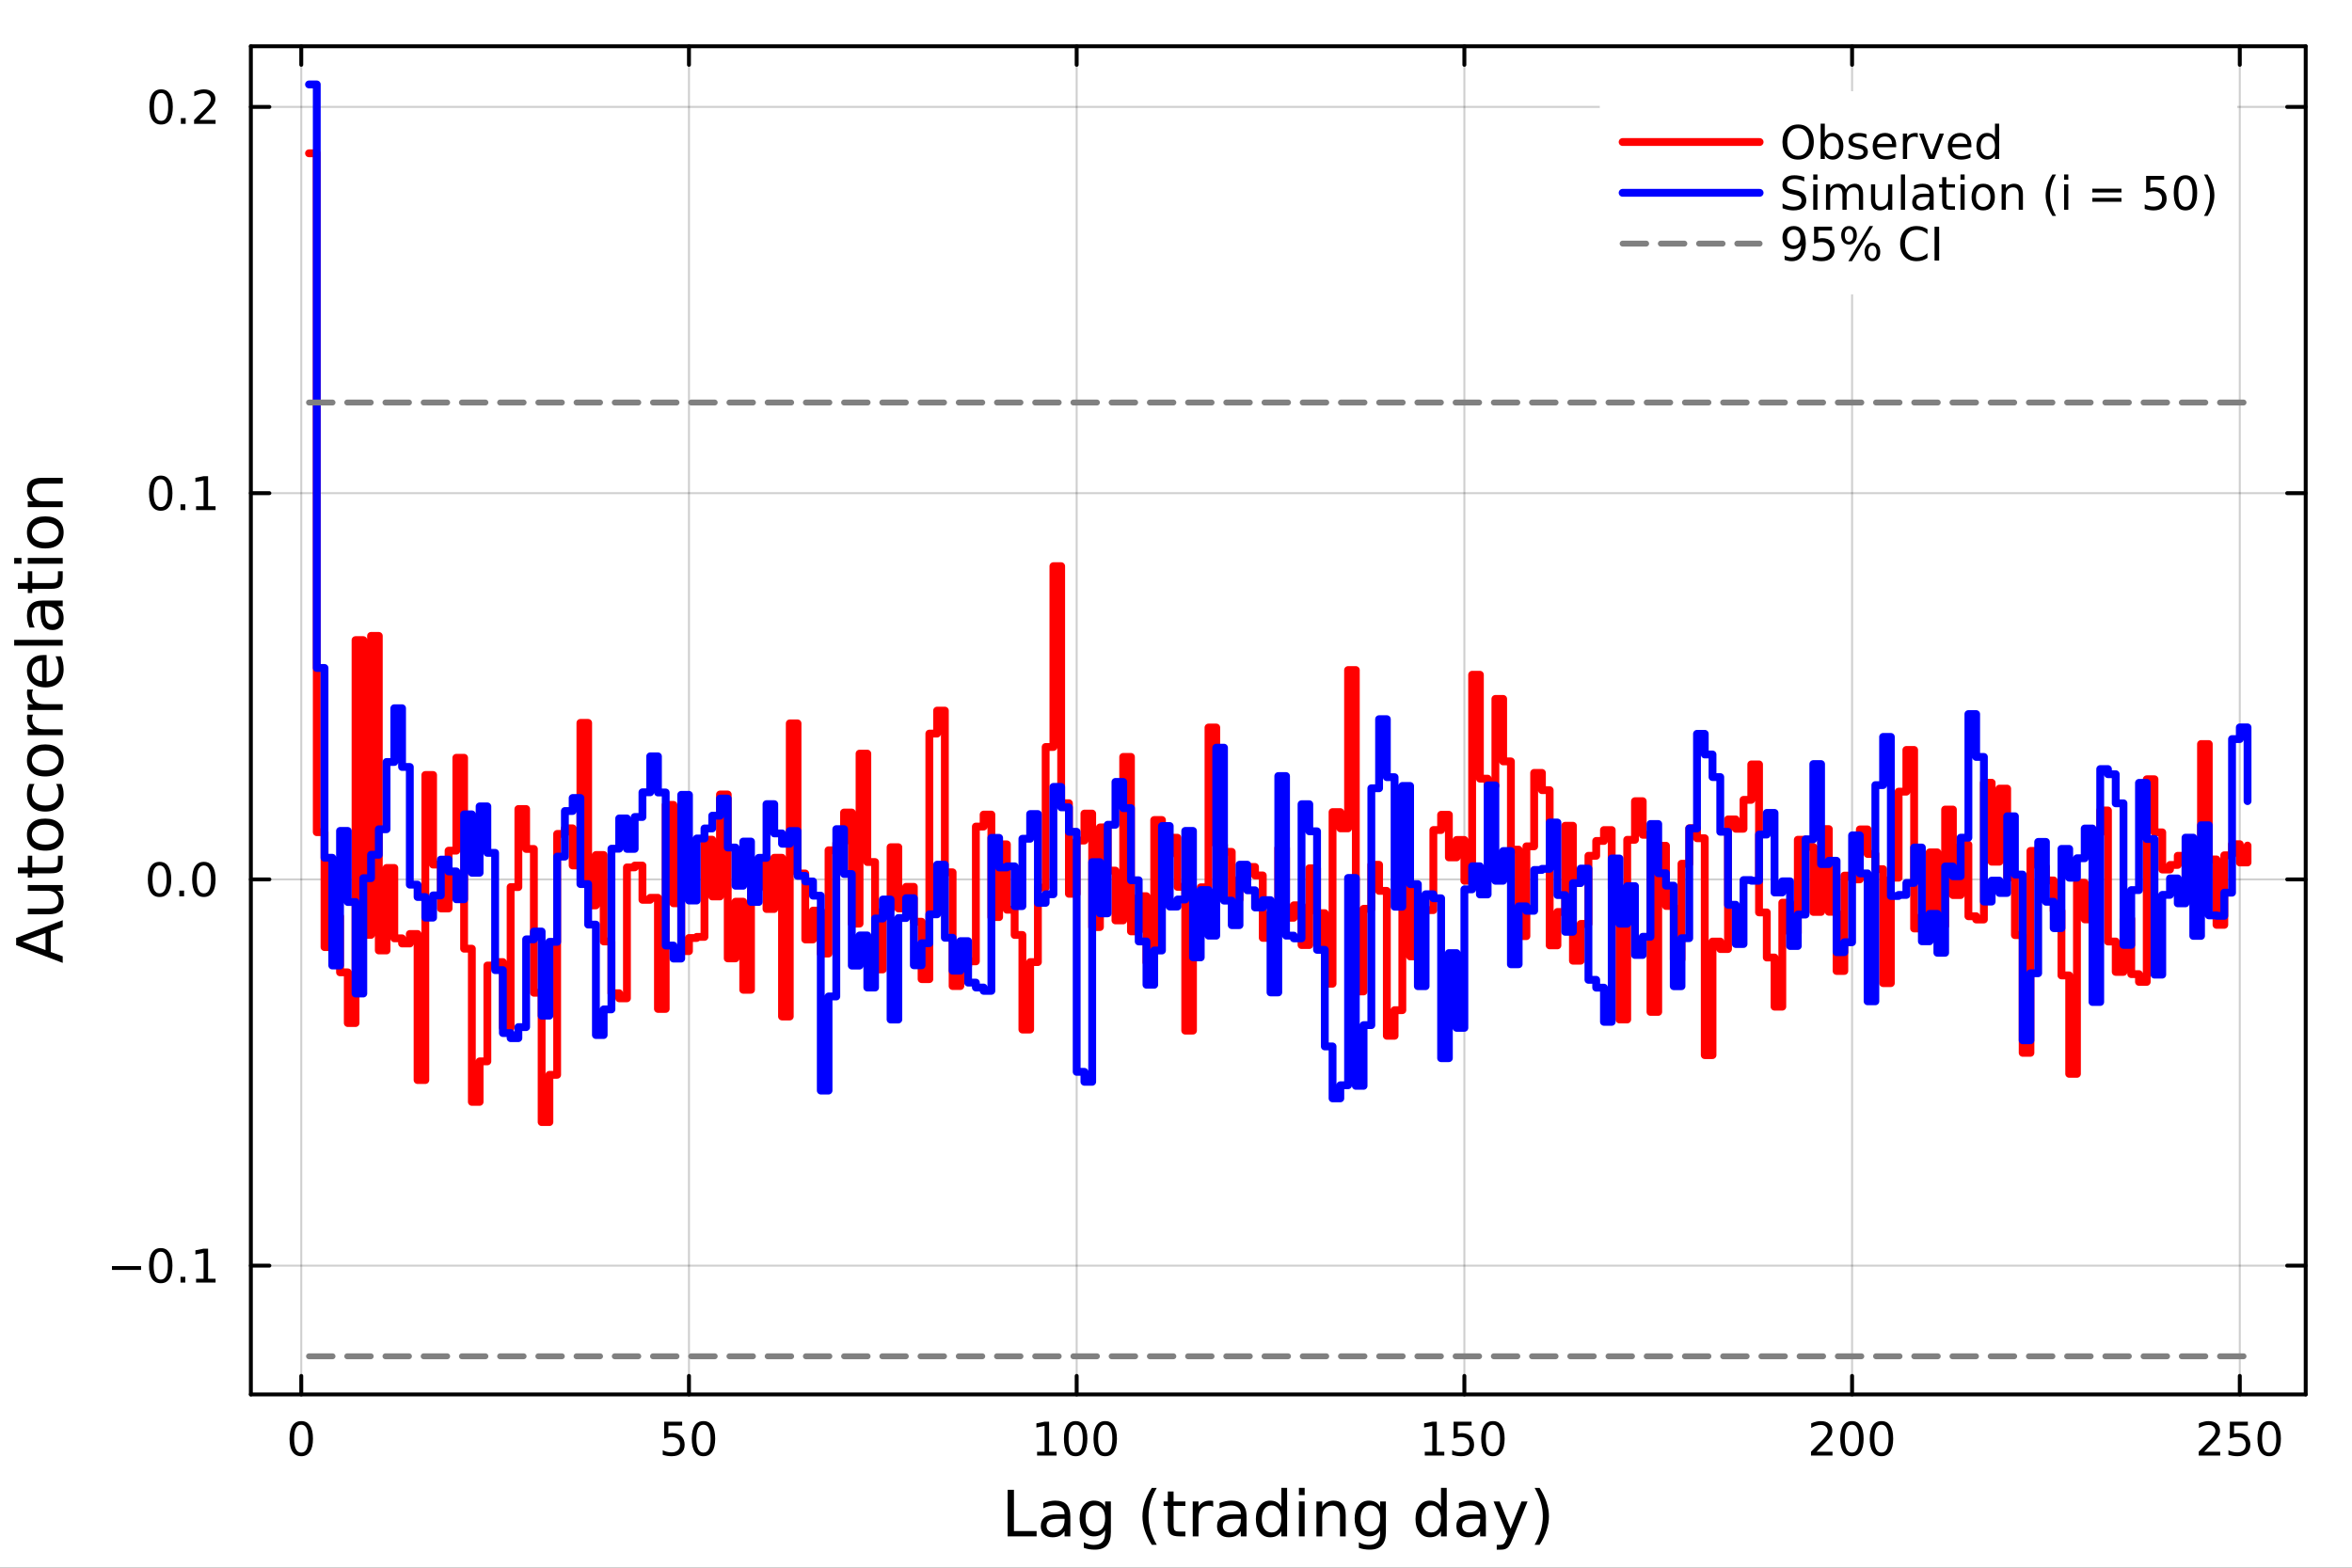 <?xml version="1.0" encoding="utf-8"?>
<svg xmlns="http://www.w3.org/2000/svg" xmlns:xlink="http://www.w3.org/1999/xlink" width="600" height="400" viewBox="0 0 2400 1600">
<rect x="0" y="0" width="2400" height="1600" fill="#333333" stroke="none"/>
<defs>
  <clipPath id="clip330">
    <rect x="0" y="0" width="2400" height="1600"/>
  </clipPath>
</defs>
<path clip-path="url(#clip330)" d="M0 1600 L2400 1600 L2400 8.88178e-14 L0 8.88178e-14  Z" fill="#ffffff" fill-rule="evenodd" fill-opacity="1"/>
<defs>
  <clipPath id="clip331">
    <rect x="480" y="0" width="1681" height="1600"/>
  </clipPath>
</defs>
<path clip-path="url(#clip330)" d="M255.977 1423.18 L2352.76 1423.18 L2352.76 47.244 L255.977 47.244  Z" fill="#ffffff" fill-rule="evenodd" fill-opacity="1"/>
<defs>
  <clipPath id="clip332">
    <rect x="255" y="47" width="2098" height="1377"/>
  </clipPath>
</defs>
<polyline clip-path="url(#clip332)" style="stroke:#000000; stroke-linecap:round; stroke-linejoin:round; stroke-width:2; stroke-opacity:0.1; fill:none" points="307.408,1423.18 307.408,47.244 "/>
<polyline clip-path="url(#clip332)" style="stroke:#000000; stroke-linecap:round; stroke-linejoin:round; stroke-width:2; stroke-opacity:0.1; fill:none" points="703.026,1423.18 703.026,47.244 "/>
<polyline clip-path="url(#clip332)" style="stroke:#000000; stroke-linecap:round; stroke-linejoin:round; stroke-width:2; stroke-opacity:0.1; fill:none" points="1098.64,1423.18 1098.64,47.244 "/>
<polyline clip-path="url(#clip332)" style="stroke:#000000; stroke-linecap:round; stroke-linejoin:round; stroke-width:2; stroke-opacity:0.1; fill:none" points="1494.26,1423.18 1494.26,47.244 "/>
<polyline clip-path="url(#clip332)" style="stroke:#000000; stroke-linecap:round; stroke-linejoin:round; stroke-width:2; stroke-opacity:0.1; fill:none" points="1889.88,1423.18 1889.88,47.244 "/>
<polyline clip-path="url(#clip332)" style="stroke:#000000; stroke-linecap:round; stroke-linejoin:round; stroke-width:2; stroke-opacity:0.1; fill:none" points="2285.5,1423.18 2285.5,47.244 "/>
<polyline clip-path="url(#clip332)" style="stroke:#000000; stroke-linecap:round; stroke-linejoin:round; stroke-width:2; stroke-opacity:0.1; fill:none" points="307.408,1423.18 307.408,47.244 "/>
<polyline clip-path="url(#clip332)" style="stroke:#000000; stroke-linecap:round; stroke-linejoin:round; stroke-width:2; stroke-opacity:0.1; fill:none" points="703.026,1423.18 703.026,47.244 "/>
<polyline clip-path="url(#clip332)" style="stroke:#000000; stroke-linecap:round; stroke-linejoin:round; stroke-width:2; stroke-opacity:0.1; fill:none" points="1098.64,1423.18 1098.64,47.244 "/>
<polyline clip-path="url(#clip332)" style="stroke:#000000; stroke-linecap:round; stroke-linejoin:round; stroke-width:2; stroke-opacity:0.1; fill:none" points="1494.26,1423.18 1494.26,47.244 "/>
<polyline clip-path="url(#clip332)" style="stroke:#000000; stroke-linecap:round; stroke-linejoin:round; stroke-width:2; stroke-opacity:0.1; fill:none" points="1889.88,1423.18 1889.88,47.244 "/>
<polyline clip-path="url(#clip332)" style="stroke:#000000; stroke-linecap:round; stroke-linejoin:round; stroke-width:2; stroke-opacity:0.1; fill:none" points="2285.5,1423.18 2285.5,47.244 "/>
<polyline clip-path="url(#clip332)" style="stroke:#000000; stroke-linecap:round; stroke-linejoin:round; stroke-width:2; stroke-opacity:0.1; fill:none" points="255.977,1291.73 2352.76,1291.73 "/>
<polyline clip-path="url(#clip332)" style="stroke:#000000; stroke-linecap:round; stroke-linejoin:round; stroke-width:2; stroke-opacity:0.1; fill:none" points="255.977,897.523 2352.76,897.523 "/>
<polyline clip-path="url(#clip332)" style="stroke:#000000; stroke-linecap:round; stroke-linejoin:round; stroke-width:2; stroke-opacity:0.1; fill:none" points="255.977,503.321 2352.76,503.321 "/>
<polyline clip-path="url(#clip332)" style="stroke:#000000; stroke-linecap:round; stroke-linejoin:round; stroke-width:2; stroke-opacity:0.1; fill:none" points="255.977,109.119 2352.76,109.119 "/>
<polyline clip-path="url(#clip332)" style="stroke:#000000; stroke-linecap:round; stroke-linejoin:round; stroke-width:2; stroke-opacity:0.1; fill:none" points="255.977,1291.73 2352.76,1291.73 "/>
<polyline clip-path="url(#clip332)" style="stroke:#000000; stroke-linecap:round; stroke-linejoin:round; stroke-width:2; stroke-opacity:0.1; fill:none" points="255.977,897.523 2352.76,897.523 "/>
<polyline clip-path="url(#clip332)" style="stroke:#000000; stroke-linecap:round; stroke-linejoin:round; stroke-width:2; stroke-opacity:0.1; fill:none" points="255.977,503.321 2352.76,503.321 "/>
<polyline clip-path="url(#clip332)" style="stroke:#000000; stroke-linecap:round; stroke-linejoin:round; stroke-width:2; stroke-opacity:0.1; fill:none" points="255.977,109.119 2352.76,109.119 "/>
<polyline clip-path="url(#clip330)" style="stroke:#000000; stroke-linecap:round; stroke-linejoin:round; stroke-width:4; stroke-opacity:1; fill:none" points="255.977,1423.18 2352.76,1423.18 "/>
<polyline clip-path="url(#clip330)" style="stroke:#000000; stroke-linecap:round; stroke-linejoin:round; stroke-width:4; stroke-opacity:1; fill:none" points="255.977,47.244 2352.76,47.244 "/>
<polyline clip-path="url(#clip330)" style="stroke:#000000; stroke-linecap:round; stroke-linejoin:round; stroke-width:4; stroke-opacity:1; fill:none" points="307.408,1423.18 307.408,1404.28 "/>
<polyline clip-path="url(#clip330)" style="stroke:#000000; stroke-linecap:round; stroke-linejoin:round; stroke-width:4; stroke-opacity:1; fill:none" points="703.026,1423.18 703.026,1404.28 "/>
<polyline clip-path="url(#clip330)" style="stroke:#000000; stroke-linecap:round; stroke-linejoin:round; stroke-width:4; stroke-opacity:1; fill:none" points="1098.64,1423.18 1098.64,1404.28 "/>
<polyline clip-path="url(#clip330)" style="stroke:#000000; stroke-linecap:round; stroke-linejoin:round; stroke-width:4; stroke-opacity:1; fill:none" points="1494.26,1423.18 1494.26,1404.28 "/>
<polyline clip-path="url(#clip330)" style="stroke:#000000; stroke-linecap:round; stroke-linejoin:round; stroke-width:4; stroke-opacity:1; fill:none" points="1889.88,1423.18 1889.88,1404.28 "/>
<polyline clip-path="url(#clip330)" style="stroke:#000000; stroke-linecap:round; stroke-linejoin:round; stroke-width:4; stroke-opacity:1; fill:none" points="2285.5,1423.18 2285.5,1404.28 "/>
<polyline clip-path="url(#clip330)" style="stroke:#000000; stroke-linecap:round; stroke-linejoin:round; stroke-width:4; stroke-opacity:1; fill:none" points="307.408,47.244 307.408,66.142 "/>
<polyline clip-path="url(#clip330)" style="stroke:#000000; stroke-linecap:round; stroke-linejoin:round; stroke-width:4; stroke-opacity:1; fill:none" points="703.026,47.244 703.026,66.142 "/>
<polyline clip-path="url(#clip330)" style="stroke:#000000; stroke-linecap:round; stroke-linejoin:round; stroke-width:4; stroke-opacity:1; fill:none" points="1098.64,47.244 1098.64,66.142 "/>
<polyline clip-path="url(#clip330)" style="stroke:#000000; stroke-linecap:round; stroke-linejoin:round; stroke-width:4; stroke-opacity:1; fill:none" points="1494.26,47.244 1494.26,66.142 "/>
<polyline clip-path="url(#clip330)" style="stroke:#000000; stroke-linecap:round; stroke-linejoin:round; stroke-width:4; stroke-opacity:1; fill:none" points="1889.88,47.244 1889.88,66.142 "/>
<polyline clip-path="url(#clip330)" style="stroke:#000000; stroke-linecap:round; stroke-linejoin:round; stroke-width:4; stroke-opacity:1; fill:none" points="2285.5,47.244 2285.5,66.142 "/>
<path clip-path="url(#clip330)" d="M307.408 1454.1 Q303.797 1454.1 301.968 1457.66 Q300.162 1461.2 300.162 1468.33 Q300.162 1475.44 301.968 1479.01 Q303.797 1482.55 307.408 1482.55 Q311.042 1482.55 312.847 1479.01 Q314.676 1475.44 314.676 1468.33 Q314.676 1461.2 312.847 1457.66 Q311.042 1454.1 307.408 1454.1 M307.408 1450.39 Q313.218 1450.39 316.273 1455 Q319.352 1459.58 319.352 1468.33 Q319.352 1477.06 316.273 1481.67 Q313.218 1486.25 307.408 1486.25 Q301.597 1486.25 298.519 1481.67 Q295.463 1477.06 295.463 1468.33 Q295.463 1459.58 298.519 1455 Q301.597 1450.39 307.408 1450.39 Z" fill="#000000" fill-rule="nonzero" fill-opacity="1" /><path clip-path="url(#clip330)" d="M677.725 1451.02 L696.082 1451.02 L696.082 1454.96 L682.008 1454.96 L682.008 1463.43 Q683.026 1463.08 684.045 1462.92 Q685.063 1462.73 686.082 1462.73 Q691.869 1462.73 695.248 1465.9 Q698.628 1469.08 698.628 1474.49 Q698.628 1480.07 695.156 1483.17 Q691.684 1486.25 685.364 1486.25 Q683.188 1486.25 680.92 1485.88 Q678.675 1485.51 676.267 1484.77 L676.267 1480.07 Q678.35 1481.2 680.573 1481.76 Q682.795 1482.32 685.272 1482.32 Q689.276 1482.32 691.614 1480.21 Q693.952 1478.1 693.952 1474.49 Q693.952 1470.88 691.614 1468.77 Q689.276 1466.67 685.272 1466.67 Q683.397 1466.67 681.522 1467.08 Q679.67 1467.5 677.725 1468.38 L677.725 1451.02 Z" fill="#000000" fill-rule="nonzero" fill-opacity="1" /><path clip-path="url(#clip330)" d="M717.841 1454.1 Q714.23 1454.1 712.401 1457.66 Q710.596 1461.2 710.596 1468.33 Q710.596 1475.44 712.401 1479.01 Q714.23 1482.55 717.841 1482.55 Q721.475 1482.55 723.281 1479.01 Q725.109 1475.44 725.109 1468.33 Q725.109 1461.2 723.281 1457.66 Q721.475 1454.1 717.841 1454.1 M717.841 1450.39 Q723.651 1450.39 726.707 1455 Q729.785 1459.58 729.785 1468.33 Q729.785 1477.06 726.707 1481.67 Q723.651 1486.25 717.841 1486.25 Q712.031 1486.25 708.952 1481.67 Q705.897 1477.06 705.897 1468.33 Q705.897 1459.58 708.952 1455 Q712.031 1450.39 717.841 1450.39 Z" fill="#000000" fill-rule="nonzero" fill-opacity="1" /><path clip-path="url(#clip330)" d="M1058.25 1481.64 L1065.89 1481.64 L1065.89 1455.28 L1057.58 1456.95 L1057.58 1452.69 L1065.84 1451.02 L1070.52 1451.02 L1070.52 1481.64 L1078.16 1481.64 L1078.16 1485.58 L1058.25 1485.58 L1058.25 1481.64 Z" fill="#000000" fill-rule="nonzero" fill-opacity="1" /><path clip-path="url(#clip330)" d="M1097.6 1454.1 Q1093.99 1454.1 1092.16 1457.66 Q1090.36 1461.2 1090.36 1468.33 Q1090.36 1475.44 1092.16 1479.01 Q1093.99 1482.55 1097.6 1482.55 Q1101.24 1482.55 1103.04 1479.01 Q1104.87 1475.44 1104.87 1468.33 Q1104.87 1461.2 1103.04 1457.66 Q1101.24 1454.1 1097.6 1454.1 M1097.6 1450.39 Q1103.41 1450.39 1106.47 1455 Q1109.55 1459.58 1109.55 1468.33 Q1109.55 1477.06 1106.47 1481.67 Q1103.41 1486.25 1097.6 1486.25 Q1091.79 1486.25 1088.71 1481.67 Q1085.66 1477.06 1085.66 1468.33 Q1085.66 1459.58 1088.71 1455 Q1091.79 1450.39 1097.6 1450.39 Z" fill="#000000" fill-rule="nonzero" fill-opacity="1" /><path clip-path="url(#clip330)" d="M1127.77 1454.1 Q1124.15 1454.1 1122.33 1457.66 Q1120.52 1461.2 1120.52 1468.33 Q1120.52 1475.44 1122.33 1479.01 Q1124.15 1482.55 1127.77 1482.55 Q1131.4 1482.55 1133.2 1479.01 Q1135.03 1475.44 1135.03 1468.33 Q1135.03 1461.2 1133.2 1457.66 Q1131.4 1454.1 1127.77 1454.1 M1127.77 1450.39 Q1133.58 1450.39 1136.63 1455 Q1139.71 1459.58 1139.71 1468.33 Q1139.71 1477.06 1136.63 1481.67 Q1133.58 1486.25 1127.77 1486.25 Q1121.95 1486.25 1118.88 1481.67 Q1115.82 1477.06 1115.82 1468.33 Q1115.82 1459.58 1118.88 1455 Q1121.95 1450.39 1127.77 1450.39 Z" fill="#000000" fill-rule="nonzero" fill-opacity="1" /><path clip-path="url(#clip330)" d="M1453.87 1481.64 L1461.51 1481.64 L1461.51 1455.28 L1453.2 1456.95 L1453.2 1452.69 L1461.46 1451.02 L1466.14 1451.02 L1466.14 1481.64 L1473.78 1481.64 L1473.78 1485.58 L1453.87 1485.58 L1453.87 1481.64 Z" fill="#000000" fill-rule="nonzero" fill-opacity="1" /><path clip-path="url(#clip330)" d="M1483.27 1451.02 L1501.62 1451.02 L1501.62 1454.96 L1487.55 1454.96 L1487.55 1463.43 Q1488.57 1463.08 1489.59 1462.92 Q1490.61 1462.73 1491.62 1462.73 Q1497.41 1462.73 1500.79 1465.9 Q1504.17 1469.08 1504.17 1474.49 Q1504.17 1480.07 1500.7 1483.17 Q1497.23 1486.25 1490.91 1486.25 Q1488.73 1486.25 1486.46 1485.88 Q1484.22 1485.51 1481.81 1484.77 L1481.81 1480.07 Q1483.89 1481.2 1486.12 1481.76 Q1488.34 1482.32 1490.81 1482.32 Q1494.82 1482.32 1497.16 1480.21 Q1499.49 1478.1 1499.49 1474.49 Q1499.49 1470.88 1497.16 1468.77 Q1494.82 1466.67 1490.81 1466.67 Q1488.94 1466.67 1487.06 1467.08 Q1485.21 1467.5 1483.27 1468.38 L1483.27 1451.02 Z" fill="#000000" fill-rule="nonzero" fill-opacity="1" /><path clip-path="url(#clip330)" d="M1523.38 1454.1 Q1519.77 1454.1 1517.94 1457.66 Q1516.14 1461.2 1516.14 1468.33 Q1516.14 1475.44 1517.94 1479.01 Q1519.77 1482.55 1523.38 1482.55 Q1527.02 1482.55 1528.82 1479.01 Q1530.65 1475.44 1530.65 1468.33 Q1530.65 1461.2 1528.82 1457.66 Q1527.02 1454.1 1523.38 1454.1 M1523.38 1450.39 Q1529.19 1450.39 1532.25 1455 Q1535.33 1459.58 1535.33 1468.33 Q1535.33 1477.06 1532.25 1481.67 Q1529.19 1486.25 1523.38 1486.25 Q1517.57 1486.25 1514.49 1481.67 Q1511.44 1477.06 1511.44 1468.33 Q1511.44 1459.58 1514.49 1455 Q1517.57 1450.39 1523.38 1450.39 Z" fill="#000000" fill-rule="nonzero" fill-opacity="1" /><path clip-path="url(#clip330)" d="M1853.57 1481.64 L1869.89 1481.64 L1869.89 1485.58 L1847.95 1485.58 L1847.95 1481.64 Q1850.61 1478.89 1855.19 1474.26 Q1859.8 1469.61 1860.98 1468.27 Q1863.23 1465.74 1864.11 1464.01 Q1865.01 1462.25 1865.01 1460.56 Q1865.01 1457.8 1863.07 1456.07 Q1861.14 1454.33 1858.04 1454.33 Q1855.84 1454.33 1853.39 1455.09 Q1850.96 1455.86 1848.18 1457.41 L1848.18 1452.69 Q1851.01 1451.55 1853.46 1450.97 Q1855.91 1450.39 1857.95 1450.39 Q1863.32 1450.39 1866.51 1453.08 Q1869.71 1455.77 1869.71 1460.26 Q1869.71 1462.39 1868.9 1464.31 Q1868.11 1466.2 1866 1468.8 Q1865.43 1469.47 1862.32 1472.69 Q1859.22 1475.88 1853.57 1481.64 Z" fill="#000000" fill-rule="nonzero" fill-opacity="1" /><path clip-path="url(#clip330)" d="M1889.71 1454.1 Q1886.1 1454.1 1884.27 1457.66 Q1882.46 1461.2 1882.46 1468.33 Q1882.46 1475.44 1884.27 1479.01 Q1886.1 1482.55 1889.71 1482.55 Q1893.34 1482.55 1895.15 1479.01 Q1896.98 1475.44 1896.98 1468.33 Q1896.98 1461.2 1895.15 1457.66 Q1893.34 1454.1 1889.71 1454.1 M1889.71 1450.39 Q1895.52 1450.39 1898.57 1455 Q1901.65 1459.58 1901.65 1468.33 Q1901.65 1477.06 1898.57 1481.67 Q1895.52 1486.25 1889.71 1486.25 Q1883.9 1486.25 1880.82 1481.67 Q1877.76 1477.06 1877.76 1468.33 Q1877.76 1459.58 1880.82 1455 Q1883.9 1450.39 1889.71 1450.39 Z" fill="#000000" fill-rule="nonzero" fill-opacity="1" /><path clip-path="url(#clip330)" d="M1919.87 1454.1 Q1916.26 1454.1 1914.43 1457.66 Q1912.63 1461.2 1912.63 1468.33 Q1912.63 1475.44 1914.43 1479.01 Q1916.26 1482.55 1919.87 1482.55 Q1923.5 1482.55 1925.31 1479.01 Q1927.14 1475.44 1927.14 1468.33 Q1927.14 1461.2 1925.31 1457.66 Q1923.5 1454.1 1919.87 1454.1 M1919.87 1450.39 Q1925.68 1450.39 1928.74 1455 Q1931.81 1459.58 1931.81 1468.33 Q1931.81 1477.06 1928.74 1481.67 Q1925.68 1486.25 1919.87 1486.25 Q1914.06 1486.25 1910.98 1481.67 Q1907.93 1477.06 1907.93 1468.33 Q1907.93 1459.58 1910.98 1455 Q1914.06 1450.39 1919.87 1450.39 Z" fill="#000000" fill-rule="nonzero" fill-opacity="1" /><path clip-path="url(#clip330)" d="M2249.19 1481.64 L2265.51 1481.64 L2265.51 1485.58 L2243.57 1485.58 L2243.57 1481.64 Q2246.23 1478.89 2250.81 1474.26 Q2255.42 1469.61 2256.6 1468.27 Q2258.85 1465.74 2259.73 1464.01 Q2260.63 1462.25 2260.63 1460.56 Q2260.63 1457.8 2258.68 1456.07 Q2256.76 1454.33 2253.66 1454.33 Q2251.46 1454.33 2249.01 1455.09 Q2246.58 1455.86 2243.8 1457.41 L2243.8 1452.69 Q2246.62 1451.55 2249.08 1450.97 Q2251.53 1450.39 2253.57 1450.39 Q2258.94 1450.39 2262.13 1453.08 Q2265.33 1455.77 2265.33 1460.26 Q2265.33 1462.39 2264.52 1464.31 Q2263.73 1466.2 2261.62 1468.8 Q2261.04 1469.47 2257.94 1472.69 Q2254.84 1475.88 2249.19 1481.64 Z" fill="#000000" fill-rule="nonzero" fill-opacity="1" /><path clip-path="url(#clip330)" d="M2275.37 1451.02 L2293.73 1451.02 L2293.73 1454.96 L2279.66 1454.96 L2279.66 1463.43 Q2280.67 1463.08 2281.69 1462.92 Q2282.71 1462.73 2283.73 1462.73 Q2289.52 1462.73 2292.9 1465.9 Q2296.28 1469.08 2296.28 1474.49 Q2296.28 1480.07 2292.8 1483.17 Q2289.33 1486.25 2283.01 1486.25 Q2280.84 1486.25 2278.57 1485.88 Q2276.32 1485.51 2273.92 1484.77 L2273.92 1480.07 Q2276 1481.2 2278.22 1481.76 Q2280.44 1482.32 2282.92 1482.32 Q2286.92 1482.32 2289.26 1480.21 Q2291.6 1478.1 2291.6 1474.49 Q2291.6 1470.88 2289.26 1468.77 Q2286.92 1466.67 2282.92 1466.67 Q2281.04 1466.67 2279.17 1467.08 Q2277.32 1467.5 2275.37 1468.38 L2275.37 1451.02 Z" fill="#000000" fill-rule="nonzero" fill-opacity="1" /><path clip-path="url(#clip330)" d="M2315.49 1454.1 Q2311.88 1454.1 2310.05 1457.66 Q2308.24 1461.2 2308.24 1468.33 Q2308.24 1475.44 2310.05 1479.01 Q2311.88 1482.55 2315.49 1482.55 Q2319.12 1482.55 2320.93 1479.01 Q2322.76 1475.44 2322.76 1468.33 Q2322.76 1461.2 2320.93 1457.66 Q2319.12 1454.1 2315.49 1454.1 M2315.49 1450.39 Q2321.3 1450.39 2324.35 1455 Q2327.43 1459.58 2327.43 1468.33 Q2327.43 1477.06 2324.35 1481.67 Q2321.3 1486.25 2315.49 1486.25 Q2309.68 1486.25 2306.6 1481.67 Q2303.54 1477.06 2303.54 1468.33 Q2303.54 1459.58 2306.6 1455 Q2309.68 1450.39 2315.49 1450.39 Z" fill="#000000" fill-rule="nonzero" fill-opacity="1" /><path clip-path="url(#clip330)" d="M1028.21 1520.52 L1034.64 1520.52 L1034.64 1562.63 L1057.77 1562.63 L1057.77 1568.04 L1028.21 1568.04 L1028.21 1520.52 Z" fill="#000000" fill-rule="nonzero" fill-opacity="1" /><path clip-path="url(#clip330)" d="M1080.47 1550.12 Q1073.37 1550.12 1070.63 1551.75 Q1067.9 1553.37 1067.9 1557.29 Q1067.9 1560.4 1069.93 1562.25 Q1072 1564.07 1075.54 1564.07 Q1080.41 1564.07 1083.33 1560.63 Q1086.29 1557.16 1086.29 1551.43 L1086.29 1550.12 L1080.47 1550.12 M1092.15 1547.71 L1092.15 1568.04 L1086.29 1568.04 L1086.29 1562.63 Q1084.29 1565.88 1081.3 1567.44 Q1078.3 1568.97 1073.98 1568.97 Q1068.5 1568.97 1065.25 1565.91 Q1062.04 1562.82 1062.04 1557.67 Q1062.04 1551.65 1066.05 1548.6 Q1070.09 1545.54 1078.08 1545.54 L1086.29 1545.54 L1086.29 1544.97 Q1086.29 1540.93 1083.62 1538.73 Q1080.98 1536.5 1076.17 1536.5 Q1073.12 1536.5 1070.22 1537.23 Q1067.32 1537.97 1064.65 1539.43 L1064.65 1534.02 Q1067.86 1532.78 1070.89 1532.17 Q1073.91 1531.54 1076.78 1531.54 Q1084.51 1531.54 1088.33 1535.55 Q1092.15 1539.56 1092.15 1547.71 Z" fill="#000000" fill-rule="nonzero" fill-opacity="1" /><path clip-path="url(#clip330)" d="M1127.67 1549.81 Q1127.67 1543.44 1125.03 1539.94 Q1122.42 1536.44 1117.68 1536.44 Q1112.97 1536.44 1110.32 1539.94 Q1107.71 1543.44 1107.71 1549.81 Q1107.71 1556.14 1110.32 1559.64 Q1112.97 1563.14 1117.68 1563.14 Q1122.42 1563.14 1125.03 1559.64 Q1127.67 1556.14 1127.67 1549.81 M1133.53 1563.62 Q1133.53 1572.72 1129.48 1577.15 Q1125.44 1581.6 1117.1 1581.6 Q1114.02 1581.6 1111.28 1581.13 Q1108.54 1580.68 1105.96 1579.72 L1105.96 1574.03 Q1108.54 1575.43 1111.06 1576.1 Q1113.57 1576.76 1116.18 1576.76 Q1121.94 1576.76 1124.81 1573.74 Q1127.67 1570.75 1127.67 1564.67 L1127.67 1561.77 Q1125.86 1564.92 1123.02 1566.48 Q1120.19 1568.04 1116.24 1568.04 Q1109.69 1568.04 1105.68 1563.05 Q1101.67 1558.05 1101.67 1549.81 Q1101.67 1541.53 1105.68 1536.53 Q1109.69 1531.54 1116.24 1531.54 Q1120.19 1531.54 1123.02 1533.1 Q1125.86 1534.66 1127.67 1537.81 L1127.67 1532.4 L1133.53 1532.4 L1133.53 1563.62 Z" fill="#000000" fill-rule="nonzero" fill-opacity="1" /><path clip-path="url(#clip330)" d="M1180.38 1518.58 Q1176.11 1525.9 1174.04 1533.06 Q1171.98 1540.23 1171.98 1547.58 Q1171.98 1554.93 1174.04 1562.16 Q1176.15 1569.35 1180.38 1576.64 L1175.29 1576.64 Q1170.51 1569.16 1168.12 1561.93 Q1165.77 1554.71 1165.77 1547.58 Q1165.77 1540.48 1168.12 1533.29 Q1170.48 1526.09 1175.29 1518.58 L1180.38 1518.58 Z" fill="#000000" fill-rule="nonzero" fill-opacity="1" /><path clip-path="url(#clip330)" d="M1197.53 1522.27 L1197.53 1532.4 L1209.6 1532.4 L1209.6 1536.95 L1197.53 1536.95 L1197.53 1556.3 Q1197.53 1560.66 1198.71 1561.9 Q1199.92 1563.14 1203.58 1563.14 L1209.6 1563.14 L1209.6 1568.04 L1203.58 1568.04 Q1196.8 1568.04 1194.22 1565.53 Q1191.65 1562.98 1191.65 1556.3 L1191.65 1536.95 L1187.35 1536.95 L1187.35 1532.4 L1191.65 1532.4 L1191.65 1522.27 L1197.53 1522.27 Z" fill="#000000" fill-rule="nonzero" fill-opacity="1" /><path clip-path="url(#clip330)" d="M1237.96 1537.87 Q1236.97 1537.3 1235.79 1537.04 Q1234.65 1536.76 1233.25 1536.76 Q1228.28 1536.76 1225.61 1540 Q1222.97 1543.22 1222.97 1549.27 L1222.97 1568.04 L1217.08 1568.04 L1217.08 1532.4 L1222.97 1532.4 L1222.97 1537.93 Q1224.81 1534.69 1227.77 1533.13 Q1230.73 1531.54 1234.96 1531.54 Q1235.57 1531.54 1236.3 1531.63 Q1237.03 1531.7 1237.92 1531.85 L1237.96 1537.87 Z" fill="#000000" fill-rule="nonzero" fill-opacity="1" /><path clip-path="url(#clip330)" d="M1260.3 1550.12 Q1253.2 1550.12 1250.46 1551.75 Q1247.73 1553.37 1247.73 1557.29 Q1247.73 1560.4 1249.76 1562.25 Q1251.83 1564.07 1255.37 1564.07 Q1260.24 1564.07 1263.16 1560.63 Q1266.12 1557.16 1266.12 1551.43 L1266.12 1550.12 L1260.3 1550.12 M1271.98 1547.71 L1271.98 1568.04 L1266.12 1568.04 L1266.12 1562.63 Q1264.12 1565.88 1261.13 1567.44 Q1258.14 1568.97 1253.81 1568.97 Q1248.33 1568.97 1245.09 1565.91 Q1241.87 1562.82 1241.87 1557.67 Q1241.87 1551.65 1245.88 1548.6 Q1249.92 1545.54 1257.91 1545.54 L1266.12 1545.54 L1266.12 1544.97 Q1266.12 1540.93 1263.45 1538.73 Q1260.81 1536.5 1256 1536.5 Q1252.95 1536.5 1250.05 1537.23 Q1247.15 1537.97 1244.48 1539.43 L1244.48 1534.02 Q1247.7 1532.78 1250.72 1532.17 Q1253.74 1531.54 1256.61 1531.54 Q1264.34 1531.54 1268.16 1535.55 Q1271.98 1539.56 1271.98 1547.71 Z" fill="#000000" fill-rule="nonzero" fill-opacity="1" /><path clip-path="url(#clip330)" d="M1307.5 1537.81 L1307.5 1518.52 L1313.36 1518.52 L1313.36 1568.04 L1307.5 1568.04 L1307.5 1562.7 Q1305.66 1565.88 1302.82 1567.44 Q1300.02 1568.97 1296.08 1568.97 Q1289.61 1568.97 1285.54 1563.81 Q1281.5 1558.65 1281.5 1550.25 Q1281.5 1541.85 1285.54 1536.69 Q1289.61 1531.54 1296.08 1531.54 Q1300.02 1531.54 1302.82 1533.1 Q1305.66 1534.62 1307.5 1537.81 M1287.55 1550.25 Q1287.55 1556.71 1290.19 1560.4 Q1292.86 1564.07 1297.51 1564.07 Q1302.15 1564.07 1304.83 1560.4 Q1307.5 1556.71 1307.5 1550.25 Q1307.5 1543.79 1304.83 1540.13 Q1302.15 1536.44 1297.51 1536.44 Q1292.86 1536.44 1290.19 1540.13 Q1287.55 1543.79 1287.55 1550.25 Z" fill="#000000" fill-rule="nonzero" fill-opacity="1" /><path clip-path="url(#clip330)" d="M1325.42 1532.4 L1331.28 1532.4 L1331.28 1568.04 L1325.42 1568.04 L1325.42 1532.4 M1325.42 1518.52 L1331.28 1518.52 L1331.28 1525.93 L1325.42 1525.93 L1325.42 1518.52 Z" fill="#000000" fill-rule="nonzero" fill-opacity="1" /><path clip-path="url(#clip330)" d="M1373.16 1546.53 L1373.16 1568.04 L1367.31 1568.04 L1367.31 1546.72 Q1367.31 1541.66 1365.33 1539.14 Q1363.36 1536.63 1359.41 1536.63 Q1354.67 1536.63 1351.93 1539.65 Q1349.2 1542.68 1349.2 1547.9 L1349.2 1568.04 L1343.31 1568.04 L1343.31 1532.4 L1349.2 1532.4 L1349.2 1537.93 Q1351.3 1534.72 1354.13 1533.13 Q1357 1531.54 1360.72 1531.54 Q1366.86 1531.54 1370.01 1535.36 Q1373.16 1539.14 1373.16 1546.53 Z" fill="#000000" fill-rule="nonzero" fill-opacity="1" /><path clip-path="url(#clip330)" d="M1408.3 1549.81 Q1408.3 1543.44 1405.66 1539.94 Q1403.05 1536.44 1398.31 1536.44 Q1393.6 1536.44 1390.96 1539.94 Q1388.35 1543.44 1388.35 1549.81 Q1388.35 1556.14 1390.96 1559.64 Q1393.6 1563.14 1398.31 1563.14 Q1403.05 1563.14 1405.66 1559.64 Q1408.3 1556.14 1408.3 1549.81 M1414.16 1563.62 Q1414.16 1572.72 1410.12 1577.15 Q1406.07 1581.6 1397.74 1581.6 Q1394.65 1581.6 1391.91 1581.13 Q1389.17 1580.68 1386.6 1579.72 L1386.6 1574.03 Q1389.17 1575.43 1391.69 1576.1 Q1394.2 1576.76 1396.81 1576.76 Q1402.57 1576.76 1405.44 1573.74 Q1408.3 1570.75 1408.3 1564.67 L1408.3 1561.77 Q1406.49 1564.92 1403.66 1566.48 Q1400.82 1568.04 1396.88 1568.04 Q1390.32 1568.04 1386.31 1563.05 Q1382.3 1558.05 1382.3 1549.81 Q1382.3 1541.53 1386.31 1536.53 Q1390.32 1531.54 1396.88 1531.54 Q1400.82 1531.54 1403.66 1533.1 Q1406.49 1534.66 1408.3 1537.81 L1408.3 1532.4 L1414.16 1532.4 L1414.16 1563.62 Z" fill="#000000" fill-rule="nonzero" fill-opacity="1" /><path clip-path="url(#clip330)" d="M1470.4 1537.81 L1470.4 1518.52 L1476.26 1518.52 L1476.26 1568.04 L1470.4 1568.04 L1470.4 1562.7 Q1468.55 1565.88 1465.72 1567.44 Q1462.92 1568.97 1458.97 1568.97 Q1452.51 1568.97 1448.44 1563.81 Q1444.4 1558.65 1444.4 1550.25 Q1444.4 1541.85 1448.44 1536.69 Q1452.51 1531.54 1458.97 1531.54 Q1462.92 1531.54 1465.72 1533.1 Q1468.55 1534.62 1470.4 1537.81 M1450.44 1550.25 Q1450.44 1556.71 1453.09 1560.4 Q1455.76 1564.07 1460.41 1564.07 Q1465.05 1564.07 1467.73 1560.4 Q1470.4 1556.71 1470.4 1550.25 Q1470.4 1543.79 1467.73 1540.13 Q1465.05 1536.44 1460.41 1536.44 Q1455.76 1536.44 1453.09 1540.13 Q1450.44 1543.79 1450.44 1550.25 Z" fill="#000000" fill-rule="nonzero" fill-opacity="1" /><path clip-path="url(#clip330)" d="M1504.52 1550.12 Q1497.42 1550.12 1494.69 1551.75 Q1491.95 1553.37 1491.95 1557.29 Q1491.95 1560.4 1493.99 1562.25 Q1496.05 1564.07 1499.59 1564.07 Q1504.46 1564.07 1507.38 1560.63 Q1510.34 1557.16 1510.34 1551.43 L1510.34 1550.12 L1504.52 1550.12 M1516.2 1547.71 L1516.2 1568.04 L1510.34 1568.04 L1510.34 1562.63 Q1508.34 1565.88 1505.35 1567.44 Q1502.36 1568.97 1498.03 1568.97 Q1492.55 1568.97 1489.31 1565.91 Q1486.09 1562.82 1486.09 1557.67 Q1486.09 1551.65 1490.1 1548.6 Q1494.14 1545.54 1502.13 1545.54 L1510.34 1545.54 L1510.34 1544.97 Q1510.34 1540.93 1507.67 1538.73 Q1505.03 1536.5 1500.22 1536.5 Q1497.17 1536.5 1494.27 1537.23 Q1491.38 1537.97 1488.7 1539.43 L1488.7 1534.02 Q1491.92 1532.78 1494.94 1532.17 Q1497.96 1531.54 1500.83 1531.54 Q1508.56 1531.54 1512.38 1535.55 Q1516.2 1539.56 1516.2 1547.71 Z" fill="#000000" fill-rule="nonzero" fill-opacity="1" /><path clip-path="url(#clip330)" d="M1543.1 1571.35 Q1540.61 1577.72 1538.26 1579.66 Q1535.9 1581.6 1531.96 1581.6 L1527.28 1581.6 L1527.28 1576.7 L1530.72 1576.7 Q1533.13 1576.7 1534.47 1575.56 Q1535.81 1574.41 1537.43 1570.14 L1538.48 1567.47 L1524.06 1532.4 L1530.27 1532.4 L1541.41 1560.28 L1552.55 1532.4 L1558.76 1532.4 L1543.1 1571.35 Z" fill="#000000" fill-rule="nonzero" fill-opacity="1" /><path clip-path="url(#clip330)" d="M1565.92 1518.58 L1571.01 1518.58 Q1575.78 1526.09 1578.14 1533.29 Q1580.53 1540.48 1580.53 1547.58 Q1580.53 1554.71 1578.14 1561.93 Q1575.78 1569.16 1571.01 1576.64 L1565.92 1576.64 Q1570.15 1569.35 1572.22 1562.16 Q1574.32 1554.93 1574.32 1547.58 Q1574.32 1540.23 1572.22 1533.06 Q1570.15 1525.9 1565.92 1518.58 Z" fill="#000000" fill-rule="nonzero" fill-opacity="1" /><polyline clip-path="url(#clip330)" style="stroke:#000000; stroke-linecap:round; stroke-linejoin:round; stroke-width:4; stroke-opacity:1; fill:none" points="255.977,1423.18 255.977,47.244 "/>
<polyline clip-path="url(#clip330)" style="stroke:#000000; stroke-linecap:round; stroke-linejoin:round; stroke-width:4; stroke-opacity:1; fill:none" points="2352.76,1423.18 2352.76,47.244 "/>
<polyline clip-path="url(#clip330)" style="stroke:#000000; stroke-linecap:round; stroke-linejoin:round; stroke-width:4; stroke-opacity:1; fill:none" points="255.977,1291.73 274.875,1291.73 "/>
<polyline clip-path="url(#clip330)" style="stroke:#000000; stroke-linecap:round; stroke-linejoin:round; stroke-width:4; stroke-opacity:1; fill:none" points="255.977,897.523 274.875,897.523 "/>
<polyline clip-path="url(#clip330)" style="stroke:#000000; stroke-linecap:round; stroke-linejoin:round; stroke-width:4; stroke-opacity:1; fill:none" points="255.977,503.321 274.875,503.321 "/>
<polyline clip-path="url(#clip330)" style="stroke:#000000; stroke-linecap:round; stroke-linejoin:round; stroke-width:4; stroke-opacity:1; fill:none" points="255.977,109.119 274.875,109.119 "/>
<polyline clip-path="url(#clip330)" style="stroke:#000000; stroke-linecap:round; stroke-linejoin:round; stroke-width:4; stroke-opacity:1; fill:none" points="2352.76,1291.73 2333.86,1291.73 "/>
<polyline clip-path="url(#clip330)" style="stroke:#000000; stroke-linecap:round; stroke-linejoin:round; stroke-width:4; stroke-opacity:1; fill:none" points="2352.76,897.523 2333.86,897.523 "/>
<polyline clip-path="url(#clip330)" style="stroke:#000000; stroke-linecap:round; stroke-linejoin:round; stroke-width:4; stroke-opacity:1; fill:none" points="2352.76,503.321 2333.86,503.321 "/>
<polyline clip-path="url(#clip330)" style="stroke:#000000; stroke-linecap:round; stroke-linejoin:round; stroke-width:4; stroke-opacity:1; fill:none" points="2352.76,109.119 2333.86,109.119 "/>
<path clip-path="url(#clip330)" d="M114.26 1292.18 L143.936 1292.18 L143.936 1296.11 L114.26 1296.11 L114.26 1292.18 Z" fill="#000000" fill-rule="nonzero" fill-opacity="1" /><path clip-path="url(#clip330)" d="M164.028 1277.52 Q160.417 1277.52 158.589 1281.09 Q156.783 1284.63 156.783 1291.76 Q156.783 1298.87 158.589 1302.43 Q160.417 1305.97 164.028 1305.97 Q167.663 1305.97 169.468 1302.43 Q171.297 1298.87 171.297 1291.76 Q171.297 1284.63 169.468 1281.09 Q167.663 1277.52 164.028 1277.52 M164.028 1273.82 Q169.839 1273.82 172.894 1278.43 Q175.973 1283.01 175.973 1291.76 Q175.973 1300.49 172.894 1305.09 Q169.839 1309.68 164.028 1309.68 Q158.218 1309.68 155.14 1305.09 Q152.084 1300.49 152.084 1291.76 Q152.084 1283.01 155.14 1278.43 Q158.218 1273.82 164.028 1273.82 Z" fill="#000000" fill-rule="nonzero" fill-opacity="1" /><path clip-path="url(#clip330)" d="M184.19 1303.13 L189.075 1303.13 L189.075 1309.01 L184.19 1309.01 L184.19 1303.13 Z" fill="#000000" fill-rule="nonzero" fill-opacity="1" /><path clip-path="url(#clip330)" d="M200.07 1305.07 L207.709 1305.07 L207.709 1278.7 L199.399 1280.37 L199.399 1276.11 L207.662 1274.45 L212.338 1274.45 L212.338 1305.07 L219.977 1305.07 L219.977 1309.01 L200.07 1309.01 L200.07 1305.07 Z" fill="#000000" fill-rule="nonzero" fill-opacity="1" /><path clip-path="url(#clip330)" d="M162.802 883.322 Q159.19 883.322 157.362 886.887 Q155.556 890.429 155.556 897.558 Q155.556 904.665 157.362 908.229 Q159.19 911.771 162.802 911.771 Q166.436 911.771 168.241 908.229 Q170.07 904.665 170.07 897.558 Q170.07 890.429 168.241 886.887 Q166.436 883.322 162.802 883.322 M162.802 879.618 Q168.612 879.618 171.667 884.225 Q174.746 888.808 174.746 897.558 Q174.746 906.285 171.667 910.891 Q168.612 915.475 162.802 915.475 Q156.991 915.475 153.913 910.891 Q150.857 906.285 150.857 897.558 Q150.857 888.808 153.913 884.225 Q156.991 879.618 162.802 879.618 Z" fill="#000000" fill-rule="nonzero" fill-opacity="1" /><path clip-path="url(#clip330)" d="M182.963 908.924 L187.848 908.924 L187.848 914.803 L182.963 914.803 L182.963 908.924 Z" fill="#000000" fill-rule="nonzero" fill-opacity="1" /><path clip-path="url(#clip330)" d="M208.033 883.322 Q204.422 883.322 202.593 886.887 Q200.787 890.429 200.787 897.558 Q200.787 904.665 202.593 908.229 Q204.422 911.771 208.033 911.771 Q211.667 911.771 213.473 908.229 Q215.301 904.665 215.301 897.558 Q215.301 890.429 213.473 886.887 Q211.667 883.322 208.033 883.322 M208.033 879.618 Q213.843 879.618 216.898 884.225 Q219.977 888.808 219.977 897.558 Q219.977 906.285 216.898 910.891 Q213.843 915.475 208.033 915.475 Q202.223 915.475 199.144 910.891 Q196.088 906.285 196.088 897.558 Q196.088 888.808 199.144 884.225 Q202.223 879.618 208.033 879.618 Z" fill="#000000" fill-rule="nonzero" fill-opacity="1" /><path clip-path="url(#clip330)" d="M164.028 489.12 Q160.417 489.12 158.589 492.685 Q156.783 496.226 156.783 503.356 Q156.783 510.463 158.589 514.027 Q160.417 517.569 164.028 517.569 Q167.663 517.569 169.468 514.027 Q171.297 510.463 171.297 503.356 Q171.297 496.226 169.468 492.685 Q167.663 489.12 164.028 489.12 M164.028 485.416 Q169.839 485.416 172.894 490.023 Q175.973 494.606 175.973 503.356 Q175.973 512.083 172.894 516.689 Q169.839 521.273 164.028 521.273 Q158.218 521.273 155.14 516.689 Q152.084 512.083 152.084 503.356 Q152.084 494.606 155.14 490.023 Q158.218 485.416 164.028 485.416 Z" fill="#000000" fill-rule="nonzero" fill-opacity="1" /><path clip-path="url(#clip330)" d="M184.19 514.722 L189.075 514.722 L189.075 520.601 L184.19 520.601 L184.19 514.722 Z" fill="#000000" fill-rule="nonzero" fill-opacity="1" /><path clip-path="url(#clip330)" d="M200.07 516.666 L207.709 516.666 L207.709 490.301 L199.399 491.967 L199.399 487.708 L207.662 486.041 L212.338 486.041 L212.338 516.666 L219.977 516.666 L219.977 520.601 L200.07 520.601 L200.07 516.666 Z" fill="#000000" fill-rule="nonzero" fill-opacity="1" /><path clip-path="url(#clip330)" d="M164.399 94.918 Q160.788 94.918 158.959 98.483 Q157.153 102.024 157.153 109.154 Q157.153 116.261 158.959 119.825 Q160.788 123.367 164.399 123.367 Q168.033 123.367 169.839 119.825 Q171.667 116.261 171.667 109.154 Q171.667 102.024 169.839 98.483 Q168.033 94.918 164.399 94.918 M164.399 91.214 Q170.209 91.214 173.264 95.821 Q176.343 100.404 176.343 109.154 Q176.343 117.881 173.264 122.487 Q170.209 127.071 164.399 127.071 Q158.589 127.071 155.51 122.487 Q152.454 117.881 152.454 109.154 Q152.454 100.404 155.51 95.821 Q158.589 91.214 164.399 91.214 Z" fill="#000000" fill-rule="nonzero" fill-opacity="1" /><path clip-path="url(#clip330)" d="M184.561 120.52 L189.445 120.52 L189.445 126.399 L184.561 126.399 L184.561 120.52 Z" fill="#000000" fill-rule="nonzero" fill-opacity="1" /><path clip-path="url(#clip330)" d="M203.658 122.464 L219.977 122.464 L219.977 126.399 L198.033 126.399 L198.033 122.464 Q200.695 119.71 205.278 115.08 Q209.885 110.427 211.065 109.085 Q213.311 106.561 214.19 104.825 Q215.093 103.066 215.093 101.376 Q215.093 98.622 213.149 96.886 Q211.227 95.15 208.125 95.15 Q205.926 95.15 203.473 95.913 Q201.042 96.677 198.264 98.228 L198.264 93.506 Q201.088 92.372 203.542 91.793 Q205.996 91.214 208.033 91.214 Q213.403 91.214 216.598 93.9 Q219.792 96.585 219.792 101.075 Q219.792 103.205 218.982 105.126 Q218.195 107.024 216.088 109.617 Q215.51 110.288 212.408 113.506 Q209.306 116.7 203.658 122.464 Z" fill="#000000" fill-rule="nonzero" fill-opacity="1" /><path clip-path="url(#clip330)" d="M22.818 960.972 L46.467 969.693 L46.467 952.219 L22.818 960.972 M16.484 964.6 L16.484 957.311 L64.004 939.201 L64.004 945.885 L51.814 950.214 L51.814 971.634 L64.004 975.963 L64.004 982.742 L16.484 964.6 Z" fill="#000000" fill-rule="nonzero" fill-opacity="1" /><path clip-path="url(#clip330)" d="M49.936 933.122 L28.356 933.122 L28.356 927.265 L49.713 927.265 Q54.774 927.265 57.32 925.292 Q59.835 923.319 59.835 919.372 Q59.835 914.629 56.811 911.892 Q53.787 909.123 48.567 909.123 L28.356 909.123 L28.356 903.267 L64.004 903.267 L64.004 909.123 L58.53 909.123 Q61.776 911.256 63.368 914.088 Q64.927 916.889 64.927 920.613 Q64.927 926.756 61.108 929.939 Q57.288 933.122 49.936 933.122 M27.497 918.385 L27.497 918.385 Z" fill="#000000" fill-rule="nonzero" fill-opacity="1" /><path clip-path="url(#clip330)" d="M18.235 885.411 L28.356 885.411 L28.356 873.348 L32.908 873.348 L32.908 885.411 L52.259 885.411 Q56.62 885.411 57.861 884.233 Q59.103 883.024 59.103 879.363 L59.103 873.348 L64.004 873.348 L64.004 879.363 Q64.004 886.143 61.49 888.721 Q58.943 891.299 52.259 891.299 L32.908 891.299 L32.908 895.596 L28.356 895.596 L28.356 891.299 L18.235 891.299 L18.235 885.411 Z" fill="#000000" fill-rule="nonzero" fill-opacity="1" /><path clip-path="url(#clip330)" d="M32.462 851.832 Q32.462 856.542 36.154 859.28 Q39.815 862.017 46.212 862.017 Q52.609 862.017 56.302 859.311 Q59.962 856.574 59.962 851.832 Q59.962 847.153 56.27 844.416 Q52.578 841.678 46.212 841.678 Q39.878 841.678 36.186 844.416 Q32.462 847.153 32.462 851.832 M27.497 851.832 Q27.497 844.193 32.462 839.832 Q37.427 835.472 46.212 835.472 Q54.965 835.472 59.962 839.832 Q64.927 844.193 64.927 851.832 Q64.927 859.502 59.962 863.863 Q54.965 868.192 46.212 868.192 Q37.427 868.192 32.462 863.863 Q27.497 859.502 27.497 851.832 Z" fill="#000000" fill-rule="nonzero" fill-opacity="1" /><path clip-path="url(#clip330)" d="M29.725 800.11 L35.199 800.11 Q33.831 802.593 33.162 805.107 Q32.462 807.59 32.462 810.136 Q32.462 815.834 36.09 818.985 Q39.687 822.136 46.212 822.136 Q52.737 822.136 56.365 818.985 Q59.962 815.834 59.962 810.136 Q59.962 807.59 59.294 805.107 Q58.593 802.593 57.225 800.11 L62.636 800.11 Q63.781 802.561 64.354 805.203 Q64.927 807.813 64.927 810.773 Q64.927 818.826 59.866 823.568 Q54.806 828.31 46.212 828.31 Q37.491 828.31 32.494 823.536 Q27.497 818.73 27.497 810.391 Q27.497 807.686 28.07 805.107 Q28.611 802.529 29.725 800.11 Z" fill="#000000" fill-rule="nonzero" fill-opacity="1" /><path clip-path="url(#clip330)" d="M32.462 776.112 Q32.462 780.822 36.154 783.56 Q39.815 786.297 46.212 786.297 Q52.609 786.297 56.302 783.591 Q59.962 780.854 59.962 776.112 Q59.962 771.433 56.27 768.696 Q52.578 765.958 46.212 765.958 Q39.878 765.958 36.186 768.696 Q32.462 771.433 32.462 776.112 M27.497 776.112 Q27.497 768.473 32.462 764.112 Q37.427 759.752 46.212 759.752 Q54.965 759.752 59.962 764.112 Q64.927 768.473 64.927 776.112 Q64.927 783.782 59.962 788.143 Q54.965 792.471 46.212 792.471 Q37.427 792.471 32.462 788.143 Q27.497 783.782 27.497 776.112 Z" fill="#000000" fill-rule="nonzero" fill-opacity="1" /><path clip-path="url(#clip330)" d="M33.831 729.387 Q33.258 730.374 33.003 731.552 Q32.717 732.698 32.717 734.098 Q32.717 739.063 35.963 741.737 Q39.178 744.379 45.225 744.379 L64.004 744.379 L64.004 750.267 L28.356 750.267 L28.356 744.379 L33.894 744.379 Q30.648 742.533 29.088 739.572 Q27.497 736.612 27.497 732.379 Q27.497 731.774 27.592 731.042 Q27.656 730.31 27.815 729.419 L33.831 729.387 Z" fill="#000000" fill-rule="nonzero" fill-opacity="1" /><path clip-path="url(#clip330)" d="M33.831 703.734 Q33.258 704.72 33.003 705.898 Q32.717 707.044 32.717 708.444 Q32.717 713.409 35.963 716.083 Q39.178 718.725 45.225 718.725 L64.004 718.725 L64.004 724.613 L28.356 724.613 L28.356 718.725 L33.894 718.725 Q30.648 716.879 29.088 713.919 Q27.497 710.959 27.497 706.725 Q27.497 706.121 27.592 705.389 Q27.656 704.657 27.815 703.765 L33.831 703.734 Z" fill="#000000" fill-rule="nonzero" fill-opacity="1" /><path clip-path="url(#clip330)" d="M44.716 668.531 L47.581 668.531 L47.581 695.458 Q53.628 695.076 56.811 691.83 Q59.962 688.551 59.962 682.727 Q59.962 679.353 59.134 676.202 Q58.307 673.019 56.652 669.9 L62.19 669.9 Q63.527 673.051 64.227 676.361 Q64.927 679.671 64.927 683.077 Q64.927 691.607 59.962 696.604 Q54.997 701.569 46.53 701.569 Q37.777 701.569 32.653 696.859 Q27.497 692.116 27.497 684.095 Q27.497 676.902 32.144 672.733 Q36.759 668.531 44.716 668.531 M42.997 674.388 Q38.191 674.451 35.327 677.093 Q32.462 679.703 32.462 684.032 Q32.462 688.933 35.231 691.893 Q38 694.822 43.029 695.267 L42.997 674.388 Z" fill="#000000" fill-rule="nonzero" fill-opacity="1" /><path clip-path="url(#clip330)" d="M14.479 658.919 L14.479 653.063 L64.004 653.063 L64.004 658.919 L14.479 658.919 Z" fill="#000000" fill-rule="nonzero" fill-opacity="1" /><path clip-path="url(#clip330)" d="M46.085 624.608 Q46.085 631.706 47.708 634.443 Q49.331 637.18 53.246 637.18 Q56.365 637.18 58.211 635.143 Q60.026 633.074 60.026 629.541 Q60.026 624.671 56.588 621.743 Q53.119 618.783 47.39 618.783 L46.085 618.783 L46.085 624.608 M43.666 612.927 L64.004 612.927 L64.004 618.783 L58.593 618.783 Q61.84 620.788 63.399 623.78 Q64.927 626.772 64.927 631.101 Q64.927 636.575 61.872 639.822 Q58.784 643.037 53.628 643.037 Q47.612 643.037 44.557 639.026 Q41.501 634.984 41.501 626.995 L41.501 618.783 L40.928 618.783 Q36.886 618.783 34.69 621.457 Q32.462 624.099 32.462 628.905 Q32.462 631.96 33.194 634.857 Q33.926 637.753 35.39 640.427 L29.98 640.427 Q28.738 637.212 28.133 634.188 Q27.497 631.164 27.497 628.3 Q27.497 620.566 31.507 616.746 Q35.518 612.927 43.666 612.927 Z" fill="#000000" fill-rule="nonzero" fill-opacity="1" /><path clip-path="url(#clip330)" d="M18.235 595.071 L28.356 595.071 L28.356 583.008 L32.908 583.008 L32.908 595.071 L52.259 595.071 Q56.62 595.071 57.861 593.893 Q59.103 592.684 59.103 589.024 L59.103 583.008 L64.004 583.008 L64.004 589.024 Q64.004 595.803 61.49 598.381 Q58.943 600.959 52.259 600.959 L32.908 600.959 L32.908 605.256 L28.356 605.256 L28.356 600.959 L18.235 600.959 L18.235 595.071 Z" fill="#000000" fill-rule="nonzero" fill-opacity="1" /><path clip-path="url(#clip330)" d="M28.356 575.305 L28.356 569.449 L64.004 569.449 L64.004 575.305 L28.356 575.305 M14.479 575.305 L14.479 569.449 L21.895 569.449 L21.895 575.305 L14.479 575.305 Z" fill="#000000" fill-rule="nonzero" fill-opacity="1" /><path clip-path="url(#clip330)" d="M32.462 543.381 Q32.462 548.092 36.154 550.829 Q39.815 553.567 46.212 553.567 Q52.609 553.567 56.302 550.861 Q59.962 548.124 59.962 543.381 Q59.962 538.703 56.27 535.965 Q52.578 533.228 46.212 533.228 Q39.878 533.228 36.186 535.965 Q32.462 538.703 32.462 543.381 M27.497 543.381 Q27.497 535.743 32.462 531.382 Q37.427 527.022 46.212 527.022 Q54.965 527.022 59.962 531.382 Q64.927 535.743 64.927 543.381 Q64.927 551.052 59.962 555.413 Q54.965 559.741 46.212 559.741 Q37.427 559.741 32.462 555.413 Q27.497 551.052 27.497 543.381 Z" fill="#000000" fill-rule="nonzero" fill-opacity="1" /><path clip-path="url(#clip330)" d="M42.488 487.681 L64.004 487.681 L64.004 493.538 L42.679 493.538 Q37.618 493.538 35.104 495.511 Q32.589 497.485 32.589 501.431 Q32.589 506.174 35.613 508.911 Q38.637 511.648 43.857 511.648 L64.004 511.648 L64.004 517.537 L28.356 517.537 L28.356 511.648 L33.894 511.648 Q30.68 509.548 29.088 506.715 Q27.497 503.85 27.497 500.126 Q27.497 493.984 31.316 490.832 Q35.104 487.681 42.488 487.681 Z" fill="#000000" fill-rule="nonzero" fill-opacity="1" /><polyline clip-path="url(#clip332)" style="stroke:#ff0000; stroke-linecap:round; stroke-linejoin:round; stroke-width:8; stroke-opacity:1; fill:none" points="315.32,156.46 323.232,156.46 323.232,849.329 331.145,849.329 331.145,966.63 339.057,966.63 339.057,935.347 346.969,935.347 346.969,992.381 354.882,992.381 354.882,1044.14 362.794,1044.14 362.794,653.31 370.707,653.31 370.707,954.165 378.619,954.165 378.619,649 386.531,649 386.531,970.035 394.444,970.035 394.444,885.846 402.356,885.846 402.356,957.678 410.268,957.678 410.268,962.94 418.181,962.94 418.181,953.239 426.093,953.239 426.093,1102.31 434.006,1102.31 434.006,790.978 441.918,790.978 441.918,882.428 449.83,882.428 449.83,927.171 457.743,927.171 457.743,868.213 465.655,868.213 465.655,773.399 473.567,773.399 473.567,968.246 481.48,968.246 481.48,1124.6 489.392,1124.6 489.392,1083.24 497.305,1083.24 497.305,985.438 505.217,985.438 505.217,981.904 513.129,981.904 513.129,1048.89 521.042,1048.89 521.042,905.353 528.954,905.353 528.954,825.706 536.866,825.706 536.866,866.448 544.779,866.448 544.779,1013.21 552.691,1013.21 552.691,1145.21 560.604,1145.21 560.604,1096.97 568.516,1096.97 568.516,851.118 576.428,851.118 576.428,845.412 584.341,845.412 584.341,883.296 592.253,883.296 592.253,737.791 600.165,737.791 600.165,924.047 608.078,924.047 608.078,872.628 615.99,872.628 615.99,960.841 623.903,960.841 623.903,1013.71 631.815,1013.71 631.815,1018.88 639.727,1018.88 639.727,885.261 647.64,885.261 647.64,883.434 655.552,883.434 655.552,918.359 663.464,918.359 663.464,916.295 671.377,916.295 671.377,1029.71 679.289,1029.71 679.289,821.449 687.201,821.449 687.201,921.91 695.114,921.91 695.114,970.733 703.026,970.733 703.026,957.316 710.939,957.316 710.939,956.199 718.851,956.199 718.851,856.992 726.763,856.992 726.763,914.934 734.676,914.934 734.676,810.875 742.588,810.875 742.588,978.111 750.5,978.111 750.5,920.297 758.413,920.297 758.413,1010.19 766.325,1010.19 766.325,907.448 774.238,907.448 774.238,876.863 782.15,876.863 782.15,927.732 790.062,927.732 790.062,875.451 797.975,875.451 797.975,1037.44 805.887,1037.44 805.887,738.285 813.799,738.285 813.799,891.49 821.712,891.49 821.712,958.8 829.624,958.8 829.624,929.361 837.537,929.361 837.537,973.184 845.449,973.184 845.449,867.786 853.361,867.786 853.361,860.468 861.274,860.468 861.274,829.29 869.186,829.29 869.186,942.661 877.098,942.661 877.098,769.157 885.011,769.157 885.011,879.806 892.923,879.806 892.923,989.419 900.836,989.419 900.836,928.834 908.748,928.834 908.748,864.681 916.66,864.681 916.66,927.123 924.573,927.123 924.573,905.096 932.485,905.096 932.485,940.726 940.397,940.726 940.397,999.296 948.31,999.296 948.31,748.709 956.222,748.709 956.222,725.275 964.135,725.275 964.135,890.299 972.047,890.299 972.047,1006.37 979.959,1006.37 979.959,986.001 987.872,986.001 987.872,981.18 995.784,981.18 995.784,843.597 1003.7,843.597 1003.7,831.391 1011.61,831.391 1011.61,935.994 1019.52,935.994 1019.52,861.757 1027.43,861.757 1027.43,928.48 1035.35,928.48 1035.35,954.237 1043.26,954.237 1043.26,1050.76 1051.17,1050.76 1051.17,981.924 1059.08,981.924 1059.08,905.911 1067,905.911 1067,762.38 1074.91,762.38 1074.91,577.849 1082.82,577.849 1082.82,819.791 1090.73,819.791 1090.73,912.242 1098.64,912.242 1098.64,857.862 1106.56,857.862 1106.56,830.364 1114.47,830.364 1114.47,946.198 1122.38,946.198 1122.38,844.47 1130.29,844.47 1130.29,888.575 1138.21,888.575 1138.21,939.373 1146.12,939.373 1146.12,772.499 1154.03,772.499 1154.03,950.569 1161.94,950.569 1161.94,914.659 1169.86,914.659 1169.86,982.137 1177.77,982.137 1177.77,836.926 1185.68,836.926 1185.68,873.258 1193.59,873.258 1193.59,855.023 1201.51,855.023 1201.51,905.144 1209.42,905.144 1209.42,1051.86 1217.33,1051.86 1217.33,929.16 1225.24,929.16 1225.24,905.572 1233.16,905.572 1233.16,742.524 1241.07,742.524 1241.07,862.349 1248.98,862.349 1248.98,869.431 1256.89,869.431 1256.89,918.034 1264.8,918.034 1264.8,896.186 1272.72,896.186 1272.72,884.81 1280.63,884.81 1280.63,893.479 1288.54,893.479 1288.54,957.201 1296.45,957.201 1296.45,931.658 1304.37,931.658 1304.37,865.629 1312.28,865.629 1312.28,936.665 1320.19,936.665 1320.19,923.939 1328.1,923.939 1328.1,964.532 1336.02,964.532 1336.02,886.17 1343.93,886.17 1343.93,931.983 1351.84,931.983 1351.84,1003.99 1359.75,1003.99 1359.75,828.823 1367.67,828.823 1367.67,845.422 1375.58,845.422 1375.58,683.868 1383.49,683.868 1383.49,1011.9 1391.4,1011.9 1391.4,927.542 1399.32,927.542 1399.32,882.624 1407.23,882.624 1407.23,909.241 1415.14,909.241 1415.14,1057.11 1423.05,1057.11 1423.05,1030.98 1430.96,1030.98 1430.96,841.69 1438.88,841.69 1438.88,976.109 1446.79,976.109 1446.79,927.804 1454.7,927.804 1454.7,928.881 1462.61,928.881 1462.61,847.148 1470.53,847.148 1470.53,831.578 1478.44,831.578 1478.44,875.071 1486.35,875.071 1486.35,857.276 1494.26,857.276 1494.26,898.913 1502.18,898.913 1502.18,688.653 1510.09,688.653 1510.09,794.699 1518,794.699 1518,802.08 1525.91,802.08 1525.91,713.318 1533.83,713.318 1533.83,777.088 1541.74,777.088 1541.74,867.155 1549.65,867.155 1549.65,955.416 1557.56,955.416 1557.56,863.778 1565.47,863.778 1565.47,788.805 1573.39,788.805 1573.39,806.443 1581.3,806.443 1581.3,964.853 1589.21,964.853 1589.21,930.77 1597.12,930.77 1597.12,842.776 1605.04,842.776 1605.04,980.51 1612.95,980.51 1612.95,942.976 1620.86,942.976 1620.86,873.428 1628.77,873.428 1628.77,858.275 1636.69,858.275 1636.69,847.171 1644.6,847.171 1644.6,906.875 1652.51,906.875 1652.51,1040.49 1660.42,1040.49 1660.42,857.092 1668.34,857.092 1668.34,817.702 1676.25,817.702 1676.25,851.986 1684.16,851.986 1684.16,1032.75 1692.07,1032.75 1692.07,863.194 1699.99,863.194 1699.99,924.625 1707.9,924.625 1707.9,979.123 1715.81,979.123 1715.81,881.566 1723.72,881.566 1723.72,845.308 1731.63,845.308 1731.63,855.528 1739.55,855.528 1739.55,1076.87 1747.46,1076.87 1747.46,960.972 1755.37,960.972 1755.37,968.603 1763.28,968.603 1763.28,836.309 1771.2,836.309 1771.2,845.841 1779.11,845.841 1779.11,816.351 1787.02,816.351 1787.02,780.166 1794.93,780.166 1794.93,931.204 1802.85,931.204 1802.85,977.264 1810.76,977.264 1810.76,1027.42 1818.67,1027.42 1818.67,921.294 1826.58,921.294 1826.58,952.323 1834.5,952.323 1834.5,857.047 1842.41,857.047 1842.41,864.304 1850.32,864.304 1850.32,930.73 1858.23,930.73 1858.23,846.181 1866.14,846.181 1866.14,930.583 1874.06,930.583 1874.06,990.988 1881.97,990.988 1881.97,893.651 1889.88,893.651 1889.88,897.48 1897.79,897.48 1897.79,846.514 1905.71,846.514 1905.71,871.556 1913.62,871.556 1913.62,887.051 1921.53,887.051 1921.53,1003.39 1929.44,1003.39 1929.44,895.801 1937.36,895.801 1937.36,807.974 1945.27,807.974 1945.27,765.414 1953.18,765.414 1953.18,947.62 1961.09,947.62 1961.09,934.148 1969.01,934.148 1969.01,869.95 1976.92,869.95 1976.92,944.931 1984.83,944.931 1984.83,826.24 1992.74,826.24 1992.74,913.511 2000.66,913.511 2000.66,862.049 2008.57,862.049 2008.57,935.123 2016.48,935.123 2016.48,938.432 2024.39,938.432 2024.39,798.858 2032.3,798.858 2032.3,879.473 2040.22,879.473 2040.22,804.885 2048.13,804.885 2048.13,895.493 2056.04,895.493 2056.04,954.386 2063.95,954.386 2063.95,1074.54 2071.87,1074.54 2071.87,868.469 2079.78,868.469 2079.78,884.622 2087.69,884.622 2087.69,898.602 2095.6,898.602 2095.6,929.595 2103.52,929.595 2103.52,995.519 2111.43,995.519 2111.43,1095.99 2119.34,1095.99 2119.34,900.986 2127.25,900.986 2127.25,938.334 2135.17,938.334 2135.17,851.074 2143.08,851.074 2143.08,827.18 2150.99,827.18 2150.99,960.902 2158.9,960.902 2158.9,991.938 2166.82,991.938 2166.82,937.815 2174.73,937.815 2174.73,994.204 2182.64,994.204 2182.64,1002.12 2190.55,1002.12 2190.55,795.326 2198.46,795.326 2198.46,849.495 2206.38,849.495 2206.38,887.434 2214.29,887.434 2214.29,882.758 2222.2,882.758 2222.2,873.417 2230.11,873.417 2230.11,899.758 2238.03,899.758 2238.03,878.127 2245.94,878.127 2245.94,759.373 2253.85,759.373 2253.85,877.156 2261.76,877.156 2261.76,943.906 2269.68,943.906 2269.68,872.905 2277.59,872.905 2277.59,861.593 2285.5,861.593 2285.5,880.242 2293.41,880.242 2293.41,862.995 "/>
<polyline clip-path="url(#clip332)" style="stroke:#0000ff; stroke-linecap:round; stroke-linejoin:round; stroke-width:8; stroke-opacity:1; fill:none" points="315.32,86.186 323.232,86.186 323.232,681.726 331.145,681.726 331.145,875.447 339.057,875.447 339.057,985.387 346.969,985.387 346.969,848.049 354.882,848.049 354.882,920.598 362.794,920.598 362.794,1014.01 370.707,1014.01 370.707,896.278 378.619,896.278 378.619,872.379 386.531,872.379 386.531,846.337 394.444,846.337 394.444,777.679 402.356,777.679 402.356,722.848 410.268,722.848 410.268,782.784 418.181,782.784 418.181,902.91 426.093,902.91 426.093,915.509 434.006,915.509 434.006,936.549 441.918,936.549 441.918,913.857 449.83,913.857 449.83,877.321 457.743,877.321 457.743,889.394 465.655,889.394 465.655,917.821 473.567,917.821 473.567,831.145 481.48,831.145 481.48,890.756 489.392,890.756 489.392,823.011 497.305,823.011 497.305,870.408 505.217,870.408 505.217,990.127 513.129,990.127 513.129,1054.34 521.042,1054.34 521.042,1059.55 528.954,1059.55 528.954,1048.28 536.866,1048.28 536.866,958.718 544.779,958.718 544.779,950.723 552.691,950.723 552.691,1036.6 560.604,1036.6 560.604,961.273 568.516,961.273 568.516,874.257 576.428,874.257 576.428,827.717 584.341,827.717 584.341,814.444 592.253,814.444 592.253,902.277 600.165,902.277 600.165,943.664 608.078,943.664 608.078,1056.36 615.99,1056.36 615.99,1030.18 623.903,1030.18 623.903,866.207 631.815,866.207 631.815,835.321 639.727,835.321 639.727,866.371 647.64,866.371 647.64,833.842 655.552,833.842 655.552,808.63 663.464,808.63 663.464,771.941 671.377,771.941 671.377,808.824 679.289,808.824 679.289,965.039 687.201,965.039 687.201,978.33 695.114,978.33 695.114,811.228 703.026,811.228 703.026,919.082 710.939,919.082 710.939,855.754 718.851,855.754 718.851,845.522 726.763,845.522 726.763,832.497 734.676,832.497 734.676,815.039 742.588,815.039 742.588,865 750.5,865 750.5,903.998 758.413,903.998 758.413,858.904 766.325,858.904 766.325,920.552 774.238,920.552 774.238,875.521 782.15,875.521 782.15,820.731 790.062,820.731 790.062,850.57 797.975,850.57 797.975,861.121 805.887,861.121 805.887,848.139 813.799,848.139 813.799,893.922 821.712,893.922 821.712,899.592 829.624,899.592 829.624,914.148 837.537,914.148 837.537,1113.05 845.449,1113.05 845.449,1017.01 853.361,1017.01 853.361,846.231 861.274,846.231 861.274,892.006 869.186,892.006 869.186,985.495 877.098,985.495 877.098,954.722 885.011,954.722 885.011,1007.9 892.923,1007.9 892.923,937.448 900.836,937.448 900.836,918.053 908.748,918.053 908.748,1040.54 916.66,1040.54 916.66,936.957 924.573,936.957 924.573,916.717 932.485,916.717 932.485,985.168 940.397,985.168 940.397,962.644 948.31,962.644 948.31,933.154 956.222,933.154 956.222,882.526 964.135,882.526 964.135,957.087 972.047,957.087 972.047,990.717 979.959,990.717 979.959,960.543 987.872,960.543 987.872,1002.87 995.784,1002.87 995.784,1007.89 1003.7,1007.89 1003.7,1011.27 1011.61,1011.27 1011.61,855.122 1019.52,855.122 1019.52,885.343 1027.43,885.343 1027.43,884.188 1035.35,884.188 1035.35,924.805 1043.26,924.805 1043.26,856.057 1051.17,856.057 1051.17,830.844 1059.08,830.844 1059.08,921.463 1067,921.463 1067,912.688 1074.91,912.688 1074.91,803.113 1082.82,803.113 1082.82,823.973 1090.73,823.973 1090.73,848.939 1098.64,848.939 1098.64,1093.95 1106.56,1093.95 1106.56,1104.1 1114.47,1104.1 1114.47,879.882 1122.38,879.882 1122.38,932.161 1130.29,932.161 1130.29,841.753 1138.21,841.753 1138.21,798.025 1146.12,798.025 1146.12,824.815 1154.03,824.815 1154.03,898.4 1161.94,898.4 1161.94,960.849 1169.86,960.849 1169.86,1005.05 1177.77,1005.05 1177.77,970.079 1185.68,970.079 1185.68,843.045 1193.59,843.045 1193.59,925.267 1201.51,925.267 1201.51,918.051 1209.42,918.051 1209.42,848.045 1217.33,848.045 1217.33,977.135 1225.24,977.135 1225.24,908.371 1233.16,908.371 1233.16,954.936 1241.07,954.936 1241.07,763.104 1248.98,763.104 1248.98,919.177 1256.89,919.177 1256.89,944.203 1264.8,944.203 1264.8,882.505 1272.72,882.505 1272.72,908.628 1280.63,908.628 1280.63,926.188 1288.54,926.188 1288.54,918.717 1296.45,918.717 1296.45,1012.87 1304.37,1012.87 1304.37,792.061 1312.28,792.061 1312.28,954.918 1320.19,954.918 1320.19,957.696 1328.1,957.696 1328.1,820.798 1336.02,820.798 1336.02,848.447 1343.93,848.447 1343.93,969.407 1351.84,969.407 1351.84,1068 1359.75,1068 1359.75,1121.01 1367.67,1121.01 1367.67,1107.63 1375.58,1107.63 1375.58,896.059 1383.49,896.059 1383.49,1108.22 1391.4,1108.22 1391.4,1046.27 1399.32,1046.27 1399.32,804.535 1407.23,804.535 1407.23,734.004 1415.14,734.004 1415.14,793.206 1423.05,793.206 1423.05,925.385 1430.96,925.385 1430.96,802.132 1438.88,802.132 1438.88,902.34 1446.79,902.34 1446.79,1006.5 1454.7,1006.5 1454.7,912.694 1462.61,912.694 1462.61,916.788 1470.53,916.788 1470.53,1080.01 1478.44,1080.01 1478.44,972.737 1486.35,972.737 1486.35,1049.04 1494.26,1049.04 1494.26,907.671 1502.18,907.671 1502.18,884.124 1510.09,884.124 1510.09,912.891 1518,912.891 1518,801.596 1525.91,801.596 1525.91,898.92 1533.83,898.92 1533.83,868.596 1541.74,868.596 1541.74,984.148 1549.65,984.148 1549.65,925.048 1557.56,925.048 1557.56,929.578 1565.47,929.578 1565.47,887.882 1573.39,887.882 1573.39,886.759 1581.3,886.759 1581.3,839.471 1589.21,839.471 1589.21,913.517 1597.12,913.517 1597.12,951.009 1605.04,951.009 1605.04,901.304 1612.95,901.304 1612.95,886.471 1620.86,886.471 1620.86,1000.02 1628.77,1000.02 1628.77,1008.03 1636.69,1008.03 1636.69,1042.9 1644.6,1042.9 1644.6,876.181 1652.51,876.181 1652.51,942.746 1660.42,942.746 1660.42,904.388 1668.34,904.388 1668.34,974.651 1676.25,974.651 1676.25,956.076 1684.16,956.076 1684.16,840.979 1692.07,840.979 1692.07,891.238 1699.99,891.238 1699.99,903.903 1707.9,903.903 1707.9,1006.54 1715.81,1006.54 1715.81,957.523 1723.72,957.523 1723.72,845.566 1731.63,845.566 1731.63,748.943 1739.55,748.943 1739.55,770.031 1747.46,770.031 1747.46,793.092 1755.37,793.092 1755.37,848.93 1763.28,848.93 1763.28,923.404 1771.2,923.404 1771.2,963.473 1779.11,963.473 1779.11,898.218 1787.02,898.218 1787.02,898.882 1794.93,898.882 1794.93,851.754 1802.85,851.754 1802.85,829.661 1810.76,829.661 1810.76,910.882 1818.67,910.882 1818.67,899.518 1826.58,899.518 1826.58,965.472 1834.5,965.472 1834.5,933.405 1842.41,933.405 1842.41,856.595 1850.32,856.595 1850.32,779.823 1858.23,779.823 1858.23,881.897 1866.14,881.897 1866.14,878.52 1874.06,878.52 1874.06,971.791 1881.97,971.791 1881.97,961.664 1889.88,961.664 1889.88,852.588 1897.79,852.588 1897.79,891.392 1905.71,891.392 1905.71,1021.94 1913.62,1021.94 1913.62,801.284 1921.53,801.284 1921.53,752.099 1929.44,752.099 1929.44,914.449 1937.36,914.449 1937.36,913.372 1945.27,913.372 1945.27,901.12 1953.18,901.12 1953.18,865.005 1961.09,865.005 1961.09,960.687 1969.01,960.687 1969.01,932.715 1976.92,932.715 1976.92,972.415 1984.83,972.415 1984.83,884.323 1992.74,884.323 1992.74,894.276 2000.66,894.276 2000.66,854.945 2008.57,854.945 2008.57,728.8 2016.48,728.8 2016.48,772.537 2024.39,772.537 2024.39,920.153 2032.3,920.153 2032.3,898.794 2040.22,898.794 2040.22,911.373 2048.13,911.373 2048.13,833.092 2056.04,833.092 2056.04,892.599 2063.95,892.599 2063.95,1061.74 2071.87,1061.74 2071.87,993.314 2079.78,993.314 2079.78,859.262 2087.69,859.262 2087.69,920.333 2095.6,920.333 2095.6,947.271 2103.52,947.271 2103.52,866.377 2111.43,866.377 2111.43,895.812 2119.34,895.812 2119.34,875.948 2127.25,875.948 2127.25,845.582 2135.17,845.582 2135.17,1022.64 2143.08,1022.64 2143.08,784.914 2150.99,784.914 2150.99,790.16 2158.9,790.16 2158.9,819.864 2166.82,819.864 2166.82,964.353 2174.73,964.353 2174.73,908.455 2182.64,908.455 2182.64,798.993 2190.55,798.993 2190.55,856.259 2198.46,856.259 2198.46,994.737 2206.38,994.737 2206.38,913.327 2214.29,913.327 2214.29,896.531 2222.2,896.531 2222.2,921.955 2230.11,921.955 2230.11,854.922 2238.03,854.922 2238.03,955.191 2245.94,955.191 2245.94,842.26 2253.85,842.26 2253.85,934.213 2261.76,934.213 2261.76,934.693 2269.68,934.693 2269.68,911.083 2277.59,911.083 2277.59,754.308 2285.5,754.308 2285.5,742.378 2293.41,742.378 2293.41,817.628 "/>
<polyline clip-path="url(#clip332)" style="stroke:#808080; stroke-linecap:round; stroke-linejoin:round; stroke-width:6; stroke-opacity:1; fill:none" stroke-dasharray="24, 15" points="315.32,410.808 323.232,410.808 331.145,410.808 339.057,410.808 346.969,410.808 354.882,410.808 362.794,410.808 370.707,410.808 378.619,410.808 386.531,410.808 394.444,410.808 402.356,410.808 410.268,410.808 418.181,410.808 426.093,410.808 434.006,410.808 441.918,410.808 449.83,410.808 457.743,410.808 465.655,410.808 473.567,410.808 481.48,410.808 489.392,410.808 497.305,410.808 505.217,410.808 513.129,410.808 521.042,410.808 528.954,410.808 536.866,410.808 544.779,410.808 552.691,410.808 560.604,410.808 568.516,410.808 576.428,410.808 584.341,410.808 592.253,410.808 600.165,410.808 608.078,410.808 615.99,410.808 623.903,410.808 631.815,410.808 639.727,410.808 647.64,410.808 655.552,410.808 663.464,410.808 671.377,410.808 679.289,410.808 687.201,410.808 695.114,410.808 703.026,410.808 710.939,410.808 718.851,410.808 726.763,410.808 734.676,410.808 742.588,410.808 750.5,410.808 758.413,410.808 766.325,410.808 774.238,410.808 782.15,410.808 790.062,410.808 797.975,410.808 805.887,410.808 813.799,410.808 821.712,410.808 829.624,410.808 837.537,410.808 845.449,410.808 853.361,410.808 861.274,410.808 869.186,410.808 877.098,410.808 885.011,410.808 892.923,410.808 900.836,410.808 908.748,410.808 916.66,410.808 924.573,410.808 932.485,410.808 940.397,410.808 948.31,410.808 956.222,410.808 964.135,410.808 972.047,410.808 979.959,410.808 987.872,410.808 995.784,410.808 1003.7,410.808 1011.61,410.808 1019.52,410.808 1027.43,410.808 1035.35,410.808 1043.26,410.808 1051.17,410.808 1059.08,410.808 1067,410.808 1074.91,410.808 1082.82,410.808 1090.73,410.808 1098.64,410.808 1106.56,410.808 1114.47,410.808 1122.38,410.808 1130.29,410.808 1138.21,410.808 1146.12,410.808 1154.03,410.808 1161.94,410.808 1169.86,410.808 1177.77,410.808 1185.68,410.808 1193.59,410.808 1201.51,410.808 1209.42,410.808 1217.33,410.808 1225.24,410.808 1233.16,410.808 1241.07,410.808 1248.98,410.808 1256.89,410.808 1264.8,410.808 1272.72,410.808 1280.63,410.808 1288.54,410.808 1296.45,410.808 1304.37,410.808 1312.28,410.808 1320.19,410.808 1328.1,410.808 1336.02,410.808 1343.93,410.808 1351.84,410.808 1359.75,410.808 1367.67,410.808 1375.58,410.808 1383.49,410.808 1391.4,410.808 1399.32,410.808 1407.23,410.808 1415.14,410.808 1423.05,410.808 1430.96,410.808 1438.88,410.808 1446.79,410.808 1454.7,410.808 1462.61,410.808 1470.53,410.808 1478.44,410.808 1486.35,410.808 1494.26,410.808 1502.18,410.808 1510.09,410.808 1518,410.808 1525.91,410.808 1533.83,410.808 1541.74,410.808 1549.65,410.808 1557.56,410.808 1565.47,410.808 1573.39,410.808 1581.3,410.808 1589.21,410.808 1597.12,410.808 1605.04,410.808 1612.95,410.808 1620.86,410.808 1628.77,410.808 1636.69,410.808 1644.6,410.808 1652.51,410.808 1660.42,410.808 1668.34,410.808 1676.25,410.808 1684.16,410.808 1692.07,410.808 1699.99,410.808 1707.9,410.808 1715.81,410.808 1723.72,410.808 1731.63,410.808 1739.55,410.808 1747.46,410.808 1755.37,410.808 1763.28,410.808 1771.2,410.808 1779.11,410.808 1787.02,410.808 1794.93,410.808 1802.85,410.808 1810.76,410.808 1818.67,410.808 1826.58,410.808 1834.5,410.808 1842.41,410.808 1850.32,410.808 1858.23,410.808 1866.14,410.808 1874.06,410.808 1881.97,410.808 1889.88,410.808 1897.79,410.808 1905.71,410.808 1913.62,410.808 1921.53,410.808 1929.44,410.808 1937.36,410.808 1945.27,410.808 1953.18,410.808 1961.09,410.808 1969.01,410.808 1976.92,410.808 1984.83,410.808 1992.74,410.808 2000.66,410.808 2008.57,410.808 2016.48,410.808 2024.39,410.808 2032.3,410.808 2040.22,410.808 2048.13,410.808 2056.04,410.808 2063.95,410.808 2071.87,410.808 2079.78,410.808 2087.69,410.808 2095.6,410.808 2103.52,410.808 2111.43,410.808 2119.34,410.808 2127.25,410.808 2135.17,410.808 2143.08,410.808 2150.99,410.808 2158.9,410.808 2166.82,410.808 2174.73,410.808 2182.64,410.808 2190.55,410.808 2198.46,410.808 2206.38,410.808 2214.29,410.808 2222.2,410.808 2230.11,410.808 2238.03,410.808 2245.94,410.808 2253.85,410.808 2261.76,410.808 2269.68,410.808 2277.59,410.808 2285.5,410.808 2293.41,410.808 "/>
<polyline clip-path="url(#clip332)" style="stroke:#808080; stroke-linecap:round; stroke-linejoin:round; stroke-width:6; stroke-opacity:1; fill:none" stroke-dasharray="24, 15" points="315.32,1384.24 323.232,1384.24 331.145,1384.24 339.057,1384.24 346.969,1384.24 354.882,1384.24 362.794,1384.24 370.707,1384.24 378.619,1384.24 386.531,1384.24 394.444,1384.24 402.356,1384.24 410.268,1384.24 418.181,1384.24 426.093,1384.24 434.006,1384.24 441.918,1384.24 449.83,1384.24 457.743,1384.24 465.655,1384.24 473.567,1384.24 481.48,1384.24 489.392,1384.24 497.305,1384.24 505.217,1384.24 513.129,1384.24 521.042,1384.24 528.954,1384.24 536.866,1384.24 544.779,1384.24 552.691,1384.24 560.604,1384.24 568.516,1384.24 576.428,1384.24 584.341,1384.24 592.253,1384.24 600.165,1384.24 608.078,1384.24 615.99,1384.24 623.903,1384.24 631.815,1384.24 639.727,1384.24 647.64,1384.24 655.552,1384.24 663.464,1384.24 671.377,1384.24 679.289,1384.24 687.201,1384.24 695.114,1384.24 703.026,1384.24 710.939,1384.24 718.851,1384.24 726.763,1384.24 734.676,1384.24 742.588,1384.24 750.5,1384.24 758.413,1384.24 766.325,1384.24 774.238,1384.24 782.15,1384.24 790.062,1384.24 797.975,1384.24 805.887,1384.24 813.799,1384.24 821.712,1384.24 829.624,1384.24 837.537,1384.24 845.449,1384.24 853.361,1384.24 861.274,1384.24 869.186,1384.24 877.098,1384.24 885.011,1384.24 892.923,1384.24 900.836,1384.24 908.748,1384.24 916.66,1384.24 924.573,1384.24 932.485,1384.24 940.397,1384.24 948.31,1384.24 956.222,1384.24 964.135,1384.24 972.047,1384.24 979.959,1384.24 987.872,1384.24 995.784,1384.24 1003.7,1384.24 1011.61,1384.24 1019.52,1384.24 1027.43,1384.24 1035.35,1384.24 1043.26,1384.24 1051.17,1384.24 1059.08,1384.24 1067,1384.24 1074.91,1384.24 1082.82,1384.24 1090.73,1384.24 1098.64,1384.24 1106.56,1384.24 1114.47,1384.24 1122.38,1384.24 1130.29,1384.24 1138.21,1384.24 1146.12,1384.24 1154.03,1384.24 1161.94,1384.24 1169.86,1384.24 1177.77,1384.24 1185.68,1384.24 1193.59,1384.24 1201.51,1384.24 1209.42,1384.24 1217.33,1384.24 1225.24,1384.24 1233.16,1384.24 1241.07,1384.24 1248.98,1384.24 1256.89,1384.24 1264.8,1384.24 1272.72,1384.24 1280.63,1384.24 1288.54,1384.24 1296.45,1384.24 1304.37,1384.24 1312.28,1384.24 1320.19,1384.24 1328.1,1384.24 1336.02,1384.24 1343.93,1384.24 1351.84,1384.24 1359.75,1384.24 1367.67,1384.24 1375.58,1384.24 1383.49,1384.24 1391.4,1384.24 1399.32,1384.24 1407.23,1384.24 1415.14,1384.24 1423.05,1384.24 1430.96,1384.24 1438.88,1384.24 1446.79,1384.24 1454.7,1384.24 1462.61,1384.24 1470.53,1384.24 1478.44,1384.24 1486.35,1384.24 1494.26,1384.24 1502.18,1384.24 1510.09,1384.24 1518,1384.24 1525.91,1384.24 1533.83,1384.24 1541.74,1384.24 1549.65,1384.24 1557.56,1384.24 1565.47,1384.24 1573.39,1384.24 1581.3,1384.24 1589.21,1384.24 1597.12,1384.24 1605.04,1384.24 1612.95,1384.24 1620.86,1384.24 1628.77,1384.24 1636.69,1384.24 1644.6,1384.24 1652.51,1384.24 1660.42,1384.24 1668.34,1384.24 1676.25,1384.24 1684.16,1384.24 1692.07,1384.24 1699.99,1384.24 1707.9,1384.24 1715.81,1384.24 1723.72,1384.24 1731.63,1384.24 1739.55,1384.24 1747.46,1384.24 1755.37,1384.24 1763.28,1384.24 1771.2,1384.24 1779.11,1384.24 1787.02,1384.24 1794.93,1384.24 1802.85,1384.24 1810.76,1384.24 1818.67,1384.24 1826.58,1384.24 1834.5,1384.24 1842.41,1384.24 1850.32,1384.24 1858.23,1384.24 1866.14,1384.24 1874.06,1384.24 1881.97,1384.24 1889.88,1384.24 1897.79,1384.24 1905.71,1384.24 1913.62,1384.24 1921.53,1384.24 1929.44,1384.24 1937.36,1384.24 1945.27,1384.24 1953.18,1384.24 1961.09,1384.24 1969.01,1384.24 1976.92,1384.24 1984.83,1384.24 1992.74,1384.24 2000.66,1384.24 2008.57,1384.24 2016.48,1384.24 2024.39,1384.24 2032.3,1384.24 2040.22,1384.24 2048.13,1384.24 2056.04,1384.24 2063.95,1384.24 2071.87,1384.24 2079.78,1384.24 2087.69,1384.24 2095.6,1384.24 2103.52,1384.24 2111.43,1384.24 2119.34,1384.24 2127.25,1384.24 2135.17,1384.24 2143.08,1384.24 2150.99,1384.24 2158.9,1384.24 2166.82,1384.24 2174.73,1384.24 2182.64,1384.24 2190.55,1384.24 2198.46,1384.24 2206.38,1384.24 2214.29,1384.24 2222.2,1384.24 2230.11,1384.24 2238.03,1384.24 2245.94,1384.24 2253.85,1384.24 2261.76,1384.24 2269.68,1384.24 2277.59,1384.24 2285.5,1384.24 2293.41,1384.24 "/>
<path clip-path="url(#clip330)" d="M1632.45 300.469 L2282.86 300.469 L2282.86 93.109 L1632.45 93.109  Z" fill="#ffffff" fill-rule="evenodd" fill-opacity="1"/>
<polyline clip-path="url(#clip330)" style="stroke:#000000; stroke-linecap:round; stroke-linejoin:round; stroke-width:4; stroke-opacity:0; fill:none" points="1632.45,300.469 2282.86,300.469 2282.86,93.109 1632.45,93.109 1632.45,300.469 "/>
<polyline clip-path="url(#clip330)" style="stroke:#ff0000; stroke-linecap:round; stroke-linejoin:round; stroke-width:8; stroke-opacity:1; fill:none" points="1655.74,144.949 1795.53,144.949 "/>
<path clip-path="url(#clip330)" d="M1834.85 130.84 Q1829.75 130.84 1826.74 134.636 Q1823.76 138.432 1823.76 144.983 Q1823.76 151.511 1826.74 155.307 Q1829.75 159.104 1834.85 159.104 Q1839.94 159.104 1842.9 155.307 Q1845.89 151.511 1845.89 144.983 Q1845.89 138.432 1842.9 134.636 Q1839.94 130.84 1834.85 130.84 M1834.85 127.044 Q1842.11 127.044 1846.47 131.928 Q1850.82 136.789 1850.82 144.983 Q1850.82 153.155 1846.47 158.039 Q1842.11 162.9 1834.85 162.9 Q1827.55 162.9 1823.18 158.039 Q1818.83 153.178 1818.83 144.983 Q1818.83 136.789 1823.18 131.928 Q1827.55 127.044 1834.85 127.044 Z" fill="#000000" fill-rule="nonzero" fill-opacity="1" /><path clip-path="url(#clip330)" d="M1876.56 149.289 Q1876.56 144.59 1874.61 141.928 Q1872.69 139.243 1869.31 139.243 Q1865.93 139.243 1863.99 141.928 Q1862.07 144.59 1862.07 149.289 Q1862.07 153.988 1863.99 156.673 Q1865.93 159.335 1869.31 159.335 Q1872.69 159.335 1874.61 156.673 Q1876.56 153.988 1876.56 149.289 M1862.07 140.238 Q1863.41 137.923 1865.45 136.812 Q1867.51 135.678 1870.35 135.678 Q1875.08 135.678 1878.02 139.428 Q1880.98 143.178 1880.98 149.289 Q1880.98 155.4 1878.02 159.15 Q1875.08 162.9 1870.35 162.9 Q1867.51 162.9 1865.45 161.789 Q1863.41 160.655 1862.07 158.34 L1862.07 162.229 L1857.79 162.229 L1857.79 126.21 L1862.07 126.21 L1862.07 140.238 Z" fill="#000000" fill-rule="nonzero" fill-opacity="1" /><path clip-path="url(#clip330)" d="M1904.57 137.067 L1904.57 141.094 Q1902.76 140.169 1900.82 139.706 Q1898.87 139.243 1896.79 139.243 Q1893.62 139.243 1892.02 140.215 Q1890.45 141.187 1890.45 143.131 Q1890.45 144.613 1891.58 145.469 Q1892.72 146.303 1896.14 147.067 L1897.6 147.391 Q1902.14 148.363 1904.04 150.145 Q1905.96 151.905 1905.96 155.076 Q1905.96 158.687 1903.09 160.793 Q1900.24 162.9 1895.24 162.9 Q1893.16 162.9 1890.89 162.483 Q1888.64 162.09 1886.14 161.28 L1886.14 156.881 Q1888.5 158.108 1890.79 158.733 Q1893.09 159.335 1895.33 159.335 Q1898.34 159.335 1899.96 158.317 Q1901.58 157.275 1901.58 155.4 Q1901.58 153.664 1900.4 152.738 Q1899.24 151.812 1895.29 150.956 L1893.8 150.608 Q1889.85 149.775 1888.09 148.062 Q1886.33 146.326 1886.33 143.317 Q1886.33 139.659 1888.92 137.669 Q1891.51 135.678 1896.28 135.678 Q1898.64 135.678 1900.73 136.025 Q1902.81 136.372 1904.57 137.067 Z" fill="#000000" fill-rule="nonzero" fill-opacity="1" /><path clip-path="url(#clip330)" d="M1934.91 148.201 L1934.91 150.284 L1915.33 150.284 Q1915.61 154.682 1917.97 156.997 Q1920.35 159.289 1924.59 159.289 Q1927.04 159.289 1929.34 158.687 Q1931.65 158.085 1933.92 156.881 L1933.92 160.909 Q1931.63 161.881 1929.22 162.391 Q1926.81 162.9 1924.34 162.9 Q1918.13 162.9 1914.5 159.289 Q1910.89 155.678 1910.89 149.52 Q1910.89 143.155 1914.31 139.428 Q1917.76 135.678 1923.6 135.678 Q1928.83 135.678 1931.86 139.057 Q1934.91 142.414 1934.91 148.201 M1930.66 146.951 Q1930.61 143.456 1928.69 141.372 Q1926.79 139.289 1923.64 139.289 Q1920.08 139.289 1917.92 141.303 Q1915.79 143.317 1915.47 146.974 L1930.66 146.951 Z" fill="#000000" fill-rule="nonzero" fill-opacity="1" /><path clip-path="url(#clip330)" d="M1956.93 140.284 Q1956.21 139.868 1955.35 139.682 Q1954.52 139.474 1953.5 139.474 Q1949.89 139.474 1947.95 141.835 Q1946.03 144.173 1946.03 148.571 L1946.03 162.229 L1941.74 162.229 L1941.74 136.303 L1946.03 136.303 L1946.03 140.331 Q1947.37 137.969 1949.52 136.835 Q1951.67 135.678 1954.75 135.678 Q1955.19 135.678 1955.72 135.747 Q1956.26 135.794 1956.91 135.909 L1956.93 140.284 Z" fill="#000000" fill-rule="nonzero" fill-opacity="1" /><path clip-path="url(#clip330)" d="M1958.34 136.303 L1962.85 136.303 L1970.96 158.062 L1979.06 136.303 L1983.57 136.303 L1973.85 162.229 L1968.06 162.229 L1958.34 136.303 Z" fill="#000000" fill-rule="nonzero" fill-opacity="1" /><path clip-path="url(#clip330)" d="M2011.63 148.201 L2011.63 150.284 L1992.04 150.284 Q1992.32 154.682 1994.68 156.997 Q1997.07 159.289 2001.3 159.289 Q2003.76 159.289 2006.05 158.687 Q2008.36 158.085 2010.63 156.881 L2010.63 160.909 Q2008.34 161.881 2005.93 162.391 Q2003.53 162.9 2001.05 162.9 Q1994.84 162.9 1991.21 159.289 Q1987.6 155.678 1987.6 149.52 Q1987.6 143.155 1991.03 139.428 Q1994.47 135.678 2000.31 135.678 Q2005.54 135.678 2008.57 139.057 Q2011.63 142.414 2011.63 148.201 M2007.37 146.951 Q2007.32 143.456 2005.4 141.372 Q2003.5 139.289 2000.35 139.289 Q1996.79 139.289 1994.64 141.303 Q1992.51 143.317 1992.18 146.974 L2007.37 146.951 Z" fill="#000000" fill-rule="nonzero" fill-opacity="1" /><path clip-path="url(#clip330)" d="M2035.68 140.238 L2035.68 126.21 L2039.94 126.21 L2039.94 162.229 L2035.68 162.229 L2035.68 158.34 Q2034.34 160.655 2032.28 161.789 Q2030.24 162.9 2027.37 162.9 Q2022.67 162.9 2019.71 159.15 Q2016.77 155.4 2016.77 149.289 Q2016.77 143.178 2019.71 139.428 Q2022.67 135.678 2027.37 135.678 Q2030.24 135.678 2032.28 136.812 Q2034.34 137.923 2035.68 140.238 M2021.16 149.289 Q2021.16 153.988 2023.09 156.673 Q2025.03 159.335 2028.41 159.335 Q2031.79 159.335 2033.73 156.673 Q2035.68 153.988 2035.68 149.289 Q2035.68 144.59 2033.73 141.928 Q2031.79 139.243 2028.41 139.243 Q2025.03 139.243 2023.09 141.928 Q2021.16 144.59 2021.16 149.289 Z" fill="#000000" fill-rule="nonzero" fill-opacity="1" /><polyline clip-path="url(#clip330)" style="stroke:#0000ff; stroke-linecap:round; stroke-linejoin:round; stroke-width:8; stroke-opacity:1; fill:none" points="1655.74,196.789 1795.53,196.789 "/>
<path clip-path="url(#clip330)" d="M1841.07 180.643 L1841.07 185.203 Q1838.41 183.93 1836.05 183.305 Q1833.69 182.68 1831.49 182.68 Q1827.67 182.68 1825.59 184.161 Q1823.53 185.643 1823.53 188.374 Q1823.53 190.666 1824.89 191.847 Q1826.28 193.004 1830.12 193.722 L1832.95 194.3 Q1838.18 195.296 1840.66 197.819 Q1843.16 200.319 1843.16 204.532 Q1843.16 209.555 1839.78 212.147 Q1836.42 214.74 1829.92 214.74 Q1827.46 214.74 1824.68 214.184 Q1821.93 213.629 1818.97 212.541 L1818.97 207.726 Q1821.81 209.323 1824.54 210.133 Q1827.28 210.944 1829.92 210.944 Q1833.92 210.944 1836.1 209.37 Q1838.27 207.796 1838.27 204.879 Q1838.27 202.333 1836.7 200.897 Q1835.15 199.462 1831.58 198.745 L1828.73 198.189 Q1823.5 197.147 1821.17 194.925 Q1818.83 192.703 1818.83 188.745 Q1818.83 184.161 1822.04 181.522 Q1825.29 178.884 1830.96 178.884 Q1833.39 178.884 1835.91 179.323 Q1838.43 179.763 1841.07 180.643 Z" fill="#000000" fill-rule="nonzero" fill-opacity="1" /><path clip-path="url(#clip330)" d="M1850.26 188.143 L1854.52 188.143 L1854.52 214.069 L1850.26 214.069 L1850.26 188.143 M1850.26 178.05 L1854.52 178.05 L1854.52 183.444 L1850.26 183.444 L1850.26 178.05 Z" fill="#000000" fill-rule="nonzero" fill-opacity="1" /><path clip-path="url(#clip330)" d="M1883.62 193.12 Q1885.22 190.249 1887.44 188.884 Q1889.66 187.518 1892.67 187.518 Q1896.72 187.518 1898.92 190.365 Q1901.12 193.189 1901.12 198.421 L1901.12 214.069 L1896.84 214.069 L1896.84 198.559 Q1896.84 194.833 1895.52 193.027 Q1894.2 191.222 1891.49 191.222 Q1888.18 191.222 1886.26 193.421 Q1884.34 195.62 1884.34 199.416 L1884.34 214.069 L1880.05 214.069 L1880.05 198.559 Q1880.05 194.809 1878.73 193.027 Q1877.42 191.222 1874.66 191.222 Q1871.4 191.222 1869.48 193.444 Q1867.55 195.643 1867.55 199.416 L1867.55 214.069 L1863.27 214.069 L1863.27 188.143 L1867.55 188.143 L1867.55 192.171 Q1869.01 189.786 1871.05 188.652 Q1873.09 187.518 1875.89 187.518 Q1878.71 187.518 1880.68 188.953 Q1882.67 190.388 1883.62 193.12 Z" fill="#000000" fill-rule="nonzero" fill-opacity="1" /><path clip-path="url(#clip330)" d="M1909.17 203.837 L1909.17 188.143 L1913.43 188.143 L1913.43 203.675 Q1913.43 207.356 1914.87 209.208 Q1916.3 211.036 1919.17 211.036 Q1922.62 211.036 1924.61 208.837 Q1926.63 206.638 1926.63 202.842 L1926.63 188.143 L1930.89 188.143 L1930.89 214.069 L1926.63 214.069 L1926.63 210.087 Q1925.08 212.448 1923.02 213.606 Q1920.98 214.74 1918.27 214.74 Q1913.8 214.74 1911.49 211.962 Q1909.17 209.184 1909.17 203.837 M1919.89 187.518 L1919.89 187.518 Z" fill="#000000" fill-rule="nonzero" fill-opacity="1" /><path clip-path="url(#clip330)" d="M1939.66 178.05 L1943.92 178.05 L1943.92 214.069 L1939.66 214.069 L1939.66 178.05 Z" fill="#000000" fill-rule="nonzero" fill-opacity="1" /><path clip-path="url(#clip330)" d="M1964.61 201.036 Q1959.45 201.036 1957.46 202.217 Q1955.47 203.397 1955.47 206.245 Q1955.47 208.513 1956.95 209.856 Q1958.46 211.175 1961.03 211.175 Q1964.57 211.175 1966.7 208.675 Q1968.85 206.152 1968.85 201.985 L1968.85 201.036 L1964.61 201.036 M1973.11 199.277 L1973.11 214.069 L1968.85 214.069 L1968.85 210.133 Q1967.39 212.495 1965.22 213.629 Q1963.04 214.74 1959.89 214.74 Q1955.91 214.74 1953.55 212.518 Q1951.21 210.272 1951.21 206.522 Q1951.21 202.147 1954.13 199.925 Q1957.07 197.703 1962.88 197.703 L1968.85 197.703 L1968.85 197.286 Q1968.85 194.347 1966.91 192.749 Q1964.98 191.129 1961.49 191.129 Q1959.27 191.129 1957.16 191.661 Q1955.05 192.194 1953.11 193.259 L1953.11 189.323 Q1955.45 188.421 1957.65 187.981 Q1959.85 187.518 1961.93 187.518 Q1967.55 187.518 1970.33 190.434 Q1973.11 193.351 1973.11 199.277 Z" fill="#000000" fill-rule="nonzero" fill-opacity="1" /><path clip-path="url(#clip330)" d="M1986.09 180.782 L1986.09 188.143 L1994.87 188.143 L1994.87 191.453 L1986.09 191.453 L1986.09 205.527 Q1986.09 208.698 1986.95 209.601 Q1987.83 210.504 1990.49 210.504 L1994.87 210.504 L1994.87 214.069 L1990.49 214.069 Q1985.56 214.069 1983.69 212.24 Q1981.81 210.388 1981.81 205.527 L1981.81 191.453 L1978.69 191.453 L1978.69 188.143 L1981.81 188.143 L1981.81 180.782 L1986.09 180.782 Z" fill="#000000" fill-rule="nonzero" fill-opacity="1" /><path clip-path="url(#clip330)" d="M2000.47 188.143 L2004.73 188.143 L2004.73 214.069 L2000.47 214.069 L2000.47 188.143 M2000.47 178.05 L2004.73 178.05 L2004.73 183.444 L2000.47 183.444 L2000.47 178.05 Z" fill="#000000" fill-rule="nonzero" fill-opacity="1" /><path clip-path="url(#clip330)" d="M2023.69 191.129 Q2020.26 191.129 2018.27 193.814 Q2016.28 196.476 2016.28 201.129 Q2016.28 205.782 2018.25 208.467 Q2020.24 211.129 2023.69 211.129 Q2027.09 211.129 2029.08 208.444 Q2031.07 205.758 2031.07 201.129 Q2031.07 196.522 2029.08 193.837 Q2027.09 191.129 2023.69 191.129 M2023.69 187.518 Q2029.24 187.518 2032.41 191.129 Q2035.59 194.74 2035.59 201.129 Q2035.59 207.495 2032.41 211.129 Q2029.24 214.74 2023.69 214.74 Q2018.11 214.74 2014.94 211.129 Q2011.79 207.495 2011.79 201.129 Q2011.79 194.74 2014.94 191.129 Q2018.11 187.518 2023.69 187.518 Z" fill="#000000" fill-rule="nonzero" fill-opacity="1" /><path clip-path="url(#clip330)" d="M2064.2 198.421 L2064.2 214.069 L2059.94 214.069 L2059.94 198.559 Q2059.94 194.879 2058.5 193.05 Q2057.07 191.222 2054.2 191.222 Q2050.75 191.222 2048.76 193.421 Q2046.77 195.62 2046.77 199.416 L2046.77 214.069 L2042.48 214.069 L2042.48 188.143 L2046.77 188.143 L2046.77 192.171 Q2048.29 189.833 2050.35 188.675 Q2052.44 187.518 2055.15 187.518 Q2059.61 187.518 2061.9 190.296 Q2064.2 193.05 2064.2 198.421 Z" fill="#000000" fill-rule="nonzero" fill-opacity="1" /><path clip-path="url(#clip330)" d="M2097.99 178.097 Q2094.89 183.421 2093.39 188.629 Q2091.88 193.837 2091.88 199.184 Q2091.88 204.532 2093.39 209.786 Q2094.91 215.018 2097.99 220.319 L2094.29 220.319 Q2090.82 214.879 2089.08 209.624 Q2087.37 204.37 2087.37 199.184 Q2087.37 194.022 2089.08 188.791 Q2090.79 183.56 2094.29 178.097 L2097.99 178.097 Z" fill="#000000" fill-rule="nonzero" fill-opacity="1" /><path clip-path="url(#clip330)" d="M2106.26 188.143 L2110.52 188.143 L2110.52 214.069 L2106.26 214.069 L2106.26 188.143 M2106.26 178.05 L2110.52 178.05 L2110.52 183.444 L2106.26 183.444 L2106.26 178.05 Z" fill="#000000" fill-rule="nonzero" fill-opacity="1" /><path clip-path="url(#clip330)" d="M2135.05 192.541 L2164.73 192.541 L2164.73 196.43 L2135.05 196.43 L2135.05 192.541 M2135.05 201.985 L2164.73 201.985 L2164.73 205.921 L2135.05 205.921 L2135.05 201.985 Z" fill="#000000" fill-rule="nonzero" fill-opacity="1" /><path clip-path="url(#clip330)" d="M2189.94 179.509 L2208.29 179.509 L2208.29 183.444 L2194.22 183.444 L2194.22 191.916 Q2195.24 191.569 2196.26 191.407 Q2197.27 191.222 2198.29 191.222 Q2204.08 191.222 2207.46 194.393 Q2210.84 197.564 2210.84 202.981 Q2210.84 208.559 2207.37 211.661 Q2203.89 214.74 2197.58 214.74 Q2195.4 214.74 2193.13 214.37 Q2190.89 213.999 2188.48 213.258 L2188.48 208.559 Q2190.56 209.694 2192.78 210.249 Q2195.01 210.805 2197.48 210.805 Q2201.49 210.805 2203.83 208.698 Q2206.16 206.592 2206.16 202.981 Q2206.16 199.37 2203.83 197.263 Q2201.49 195.157 2197.48 195.157 Q2195.61 195.157 2193.73 195.573 Q2191.88 195.99 2189.94 196.87 L2189.94 179.509 Z" fill="#000000" fill-rule="nonzero" fill-opacity="1" /><path clip-path="url(#clip330)" d="M2230.05 182.587 Q2226.44 182.587 2224.61 186.152 Q2222.81 189.694 2222.81 196.823 Q2222.81 203.93 2224.61 207.495 Q2226.44 211.036 2230.05 211.036 Q2233.69 211.036 2235.49 207.495 Q2237.32 203.93 2237.32 196.823 Q2237.32 189.694 2235.49 186.152 Q2233.69 182.587 2230.05 182.587 M2230.05 178.884 Q2235.86 178.884 2238.92 183.49 Q2242 188.073 2242 196.823 Q2242 205.55 2238.92 210.157 Q2235.86 214.74 2230.05 214.74 Q2224.24 214.74 2221.16 210.157 Q2218.11 205.55 2218.11 196.823 Q2218.11 188.073 2221.16 183.49 Q2224.24 178.884 2230.05 178.884 Z" fill="#000000" fill-rule="nonzero" fill-opacity="1" /><path clip-path="url(#clip330)" d="M2248.94 178.097 L2252.64 178.097 Q2256.12 183.56 2257.83 188.791 Q2259.57 194.022 2259.57 199.184 Q2259.57 204.37 2257.83 209.624 Q2256.12 214.879 2252.64 220.319 L2248.94 220.319 Q2252.02 215.018 2253.52 209.786 Q2255.05 204.532 2255.05 199.184 Q2255.05 193.837 2253.52 188.629 Q2252.02 183.421 2248.94 178.097 Z" fill="#000000" fill-rule="nonzero" fill-opacity="1" /><polyline clip-path="url(#clip330)" style="stroke:#808080; stroke-linecap:round; stroke-linejoin:round; stroke-width:6; stroke-opacity:1; fill:none" stroke-dasharray="24, 15" points="1655.74,248.629 1795.53,248.629 "/>
<path clip-path="url(#clip330)" d="M1821.05 265.191 L1821.05 260.932 Q1822.81 261.765 1824.61 262.205 Q1826.42 262.645 1828.16 262.645 Q1832.79 262.645 1835.22 259.543 Q1837.67 256.418 1838.02 250.075 Q1836.67 252.066 1834.61 253.131 Q1832.55 254.196 1830.05 254.196 Q1824.87 254.196 1821.84 251.071 Q1818.83 247.923 1818.83 242.483 Q1818.83 237.159 1821.98 233.941 Q1825.12 230.724 1830.36 230.724 Q1836.35 230.724 1839.5 235.33 Q1842.67 239.913 1842.67 248.663 Q1842.67 256.835 1838.78 261.719 Q1834.92 266.58 1828.36 266.58 Q1826.61 266.58 1824.8 266.233 Q1822.99 265.885 1821.05 265.191 M1830.36 250.538 Q1833.5 250.538 1835.33 248.386 Q1837.18 246.233 1837.18 242.483 Q1837.18 238.756 1835.33 236.603 Q1833.5 234.427 1830.36 234.427 Q1827.21 234.427 1825.36 236.603 Q1823.53 238.756 1823.53 242.483 Q1823.53 246.233 1825.36 248.386 Q1827.21 250.538 1830.36 250.538 Z" fill="#000000" fill-rule="nonzero" fill-opacity="1" /><path clip-path="url(#clip330)" d="M1851.12 231.349 L1869.48 231.349 L1869.48 235.284 L1855.4 235.284 L1855.4 243.756 Q1856.42 243.409 1857.44 243.247 Q1858.46 243.062 1859.48 243.062 Q1865.26 243.062 1868.64 246.233 Q1872.02 249.404 1872.02 254.821 Q1872.02 260.399 1868.55 263.501 Q1865.08 266.58 1858.76 266.58 Q1856.58 266.58 1854.31 266.21 Q1852.07 265.839 1849.66 265.098 L1849.66 260.399 Q1851.74 261.534 1853.97 262.089 Q1856.19 262.645 1858.67 262.645 Q1862.67 262.645 1865.01 260.538 Q1867.35 258.432 1867.35 254.821 Q1867.35 251.21 1865.01 249.103 Q1862.67 246.997 1858.67 246.997 Q1856.79 246.997 1854.92 247.413 Q1853.06 247.83 1851.12 248.71 L1851.12 231.349 Z" fill="#000000" fill-rule="nonzero" fill-opacity="1" /><path clip-path="url(#clip330)" d="M1910.63 250.7 Q1908.62 250.7 1907.46 252.413 Q1906.33 254.126 1906.33 257.182 Q1906.33 260.191 1907.46 261.927 Q1908.62 263.64 1910.63 263.64 Q1912.6 263.64 1913.73 261.927 Q1914.89 260.191 1914.89 257.182 Q1914.89 254.149 1913.73 252.436 Q1912.6 250.7 1910.63 250.7 M1910.63 247.761 Q1914.29 247.761 1916.44 250.307 Q1918.6 252.853 1918.6 257.182 Q1918.6 261.51 1916.42 264.057 Q1914.27 266.58 1910.63 266.58 Q1906.93 266.58 1904.78 264.057 Q1902.62 261.51 1902.62 257.182 Q1902.62 252.83 1904.78 250.307 Q1906.95 247.761 1910.63 247.761 M1886.74 233.663 Q1884.75 233.663 1883.6 235.4 Q1882.46 237.112 1882.46 240.122 Q1882.46 243.177 1883.6 244.89 Q1884.73 246.603 1886.74 246.603 Q1888.76 246.603 1889.89 244.89 Q1891.05 243.177 1891.05 240.122 Q1891.05 237.136 1889.89 235.4 Q1888.73 233.663 1886.74 233.663 M1907.65 230.724 L1911.35 230.724 L1889.73 266.58 L1886.03 266.58 L1907.65 230.724 M1886.74 230.724 Q1890.4 230.724 1892.58 233.27 Q1894.75 235.793 1894.75 240.122 Q1894.75 244.497 1892.58 247.02 Q1890.42 249.543 1886.74 249.543 Q1883.06 249.543 1880.91 247.02 Q1878.78 244.474 1878.78 240.122 Q1878.78 235.816 1880.93 233.27 Q1883.09 230.724 1886.74 230.724 Z" fill="#000000" fill-rule="nonzero" fill-opacity="1" /><path clip-path="url(#clip330)" d="M1966.81 234.011 L1966.81 238.941 Q1964.45 236.742 1961.77 235.654 Q1959.1 234.566 1956.1 234.566 Q1950.17 234.566 1947.02 238.2 Q1943.87 241.812 1943.87 248.663 Q1943.87 255.492 1947.02 259.126 Q1950.17 262.737 1956.1 262.737 Q1959.1 262.737 1961.77 261.649 Q1964.45 260.561 1966.81 258.362 L1966.81 263.247 Q1964.36 264.913 1961.6 265.747 Q1958.87 266.58 1955.82 266.58 Q1947.97 266.58 1943.46 261.788 Q1938.94 256.973 1938.94 248.663 Q1938.94 240.33 1943.46 235.538 Q1947.97 230.724 1955.82 230.724 Q1958.92 230.724 1961.65 231.557 Q1964.41 232.367 1966.81 234.011 Z" fill="#000000" fill-rule="nonzero" fill-opacity="1" /><path clip-path="url(#clip330)" d="M1974.03 231.349 L1978.71 231.349 L1978.71 265.909 L1974.03 265.909 L1974.03 231.349 Z" fill="#000000" fill-rule="nonzero" fill-opacity="1" /></svg>
